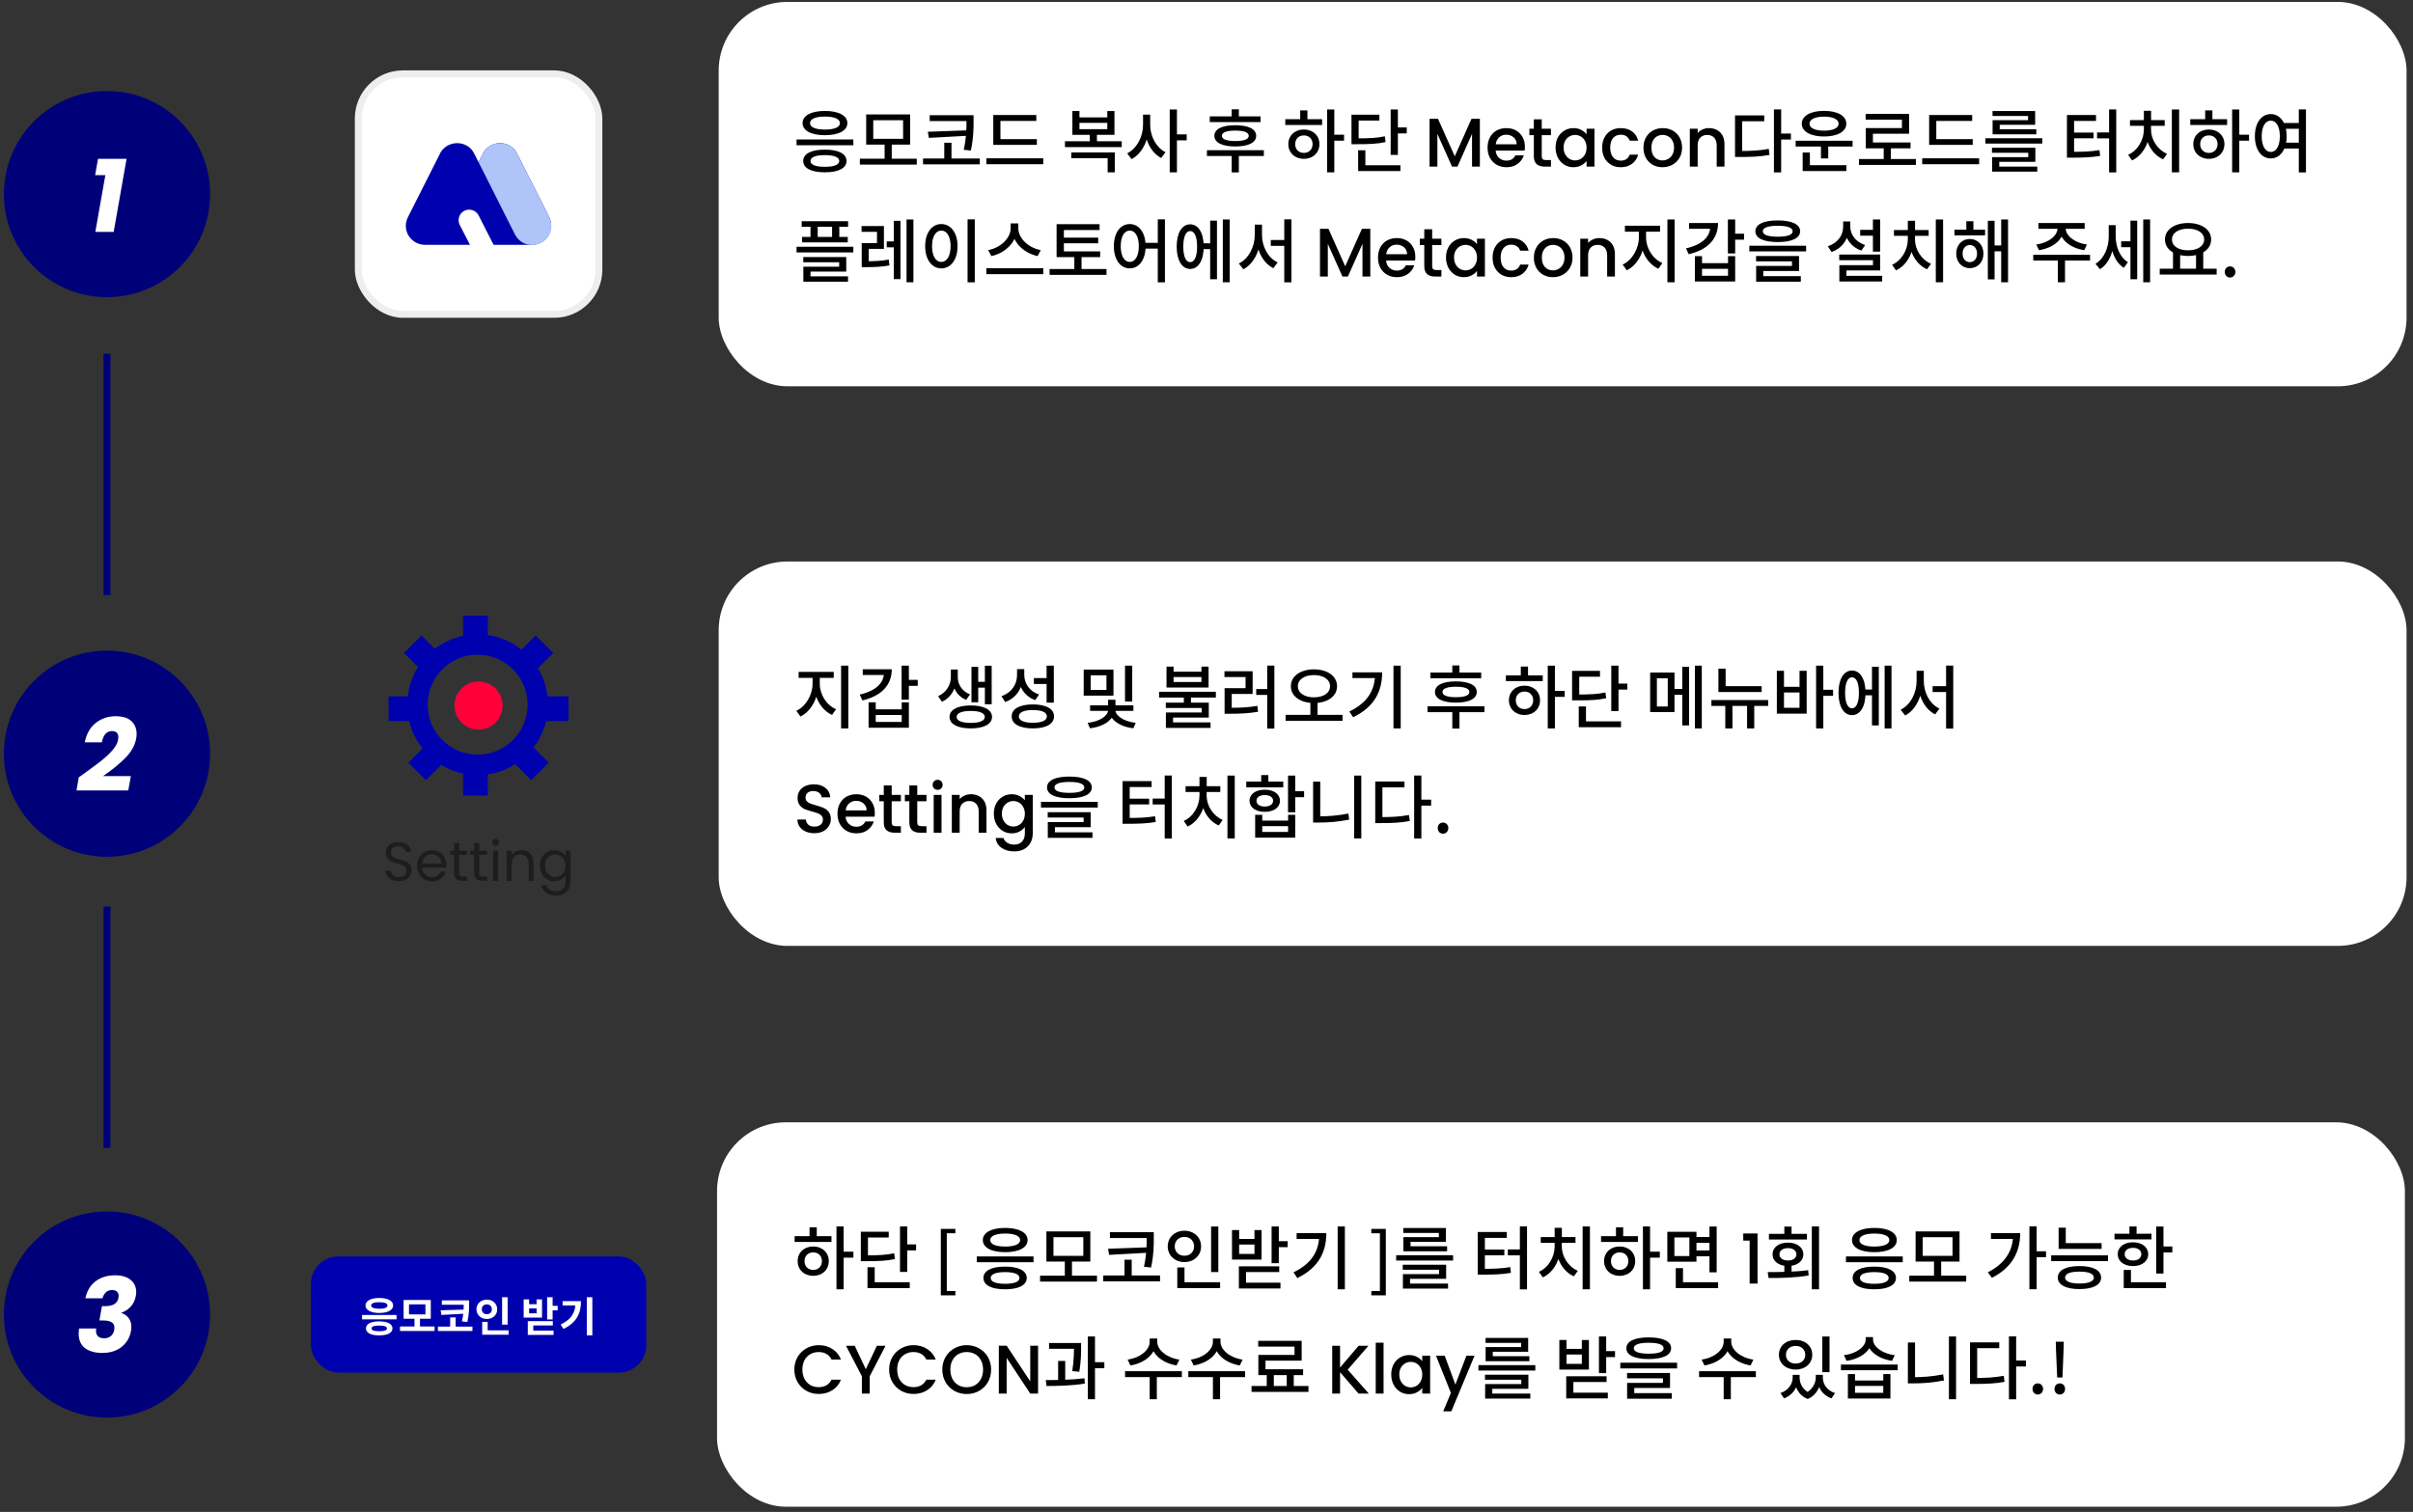 <svg width="351" height="220" viewBox="0 0 351 220" fill="none" xmlns="http://www.w3.org/2000/svg">
<rect x="0" y="0" width="351" height="220" fill="#333333" stroke="none"/>
<rect x="45.222" y="182.818" width="48.788" height="16.905" rx="4" fill="#0001AE"/>
<path d="M52.662 191.341V191.971H57.684V191.341H52.662ZM55.164 192.271C53.958 192.271 53.232 192.637 53.232 193.291C53.232 193.945 53.958 194.311 55.164 194.311C56.364 194.311 57.09 193.945 57.09 193.291C57.09 192.637 56.364 192.271 55.164 192.271ZM55.164 192.877C55.908 192.877 56.286 193.009 56.286 193.291C56.286 193.579 55.908 193.705 55.164 193.705C54.42 193.705 54.042 193.579 54.042 193.291C54.042 193.009 54.42 192.877 55.164 192.877ZM55.176 188.863C53.952 188.863 53.166 189.283 53.166 189.955C53.166 190.633 53.952 191.047 55.176 191.047C56.394 191.047 57.186 190.633 57.186 189.955C57.186 189.283 56.394 188.863 55.176 188.863ZM55.176 189.481C55.932 189.481 56.364 189.637 56.364 189.955C56.364 190.279 55.932 190.429 55.176 190.429C54.414 190.429 53.988 190.279 53.988 189.955C53.988 189.637 54.414 189.481 55.176 189.481ZM58.188 193.015V193.663H63.215V193.015H58.188ZM60.294 191.785V193.165H61.092V191.785H60.294ZM58.709 189.157V191.887H62.663V189.157H58.709ZM61.883 189.793V191.257H59.495V189.793H61.883ZM64.271 189.211V189.847H67.769V189.211H64.271ZM63.701 193.027V193.669H68.723V193.027H63.701ZM67.451 189.211V189.697C67.451 190.339 67.451 191.149 67.199 192.277L67.985 192.361C68.243 191.155 68.237 190.369 68.237 189.697V189.211H67.451ZM67.595 190.549L64.097 190.657L64.205 191.335L67.595 191.149V190.549ZM65.483 191.695V193.261H66.281V191.695H65.483ZM73.037 188.755V192.745H73.841V188.755H73.037ZM70.139 193.573V194.209H73.979V193.573H70.139ZM70.139 192.343V193.831H70.937V192.343H70.139ZM70.817 189.103C69.965 189.103 69.305 189.691 69.305 190.513C69.305 191.329 69.965 191.923 70.817 191.923C71.669 191.923 72.323 191.329 72.323 190.513C72.323 189.691 71.669 189.103 70.817 189.103ZM70.817 189.793C71.225 189.793 71.543 190.057 71.543 190.513C71.543 190.963 71.225 191.227 70.817 191.227C70.403 191.227 70.085 190.963 70.085 190.513C70.085 190.057 70.403 189.793 70.817 189.793ZM79.588 188.749V191.989H80.386V188.749H79.588ZM80.164 190.009V190.663H81.124V190.009H80.164ZM76.174 189.073V191.719H78.844V189.073H78.052V189.775H76.966V189.073H76.174ZM76.966 190.387H78.052V191.095H76.966V190.387ZM76.774 192.235V194.059H77.572V192.865H80.416V192.235H76.774ZM76.774 193.609V194.239H80.524V193.609H76.774ZM85.359 188.749V194.305H86.163V188.749H85.359ZM83.721 189.325V189.469C83.721 190.957 83.145 191.965 81.549 192.733L81.963 193.369C83.937 192.415 84.513 191.023 84.513 189.325H83.721ZM81.843 189.325V189.955H84.099V189.325H81.843Z" fill="white"/>
<circle cx="15.562" cy="28.242" r="15" fill="#000079"/>
<circle cx="15.562" cy="109.667" r="15" fill="#000079"/>
<circle cx="15.562" cy="191.271" r="15" fill="#000079"/>
<path d="M13.837 25.492L14.257 23.107H18.412L16.537 33.742H13.867L15.322 25.492H13.837Z" fill="white"/>
<path d="M12.042 112.692C13.132 111.912 14.002 111.267 14.652 110.757C15.302 110.247 15.862 109.727 16.332 109.197C16.812 108.657 17.092 108.142 17.172 107.652C17.202 107.512 17.217 107.382 17.217 107.262C17.217 106.972 17.137 106.752 16.977 106.602C16.827 106.452 16.597 106.377 16.287 106.377C15.517 106.377 15.027 106.922 14.817 108.012H12.327C12.587 106.752 13.127 105.807 13.947 105.177C14.777 104.537 15.727 104.217 16.797 104.217C17.837 104.217 18.607 104.452 19.107 104.922C19.617 105.392 19.872 106.012 19.872 106.782C19.872 107.022 19.852 107.242 19.812 107.442C19.632 108.462 19.102 109.412 18.222 110.292C17.352 111.172 16.272 112.052 14.982 112.932H19.032L18.657 115.017H11.127L11.457 113.112L12.042 112.692Z" fill="white"/>
<path d="M12.415 188.911C12.646 187.841 13.14 187.016 13.9 186.436C14.661 185.856 15.605 185.566 16.735 185.566C17.726 185.566 18.485 185.791 19.015 186.241C19.546 186.691 19.811 187.276 19.811 187.996C19.811 188.176 19.796 188.356 19.765 188.536C19.645 189.196 19.386 189.736 18.985 190.156C18.585 190.566 18.151 190.846 17.68 190.996V191.056C18.131 191.216 18.48 191.466 18.73 191.806C18.98 192.136 19.105 192.556 19.105 193.066C19.105 193.286 19.085 193.496 19.046 193.696C18.875 194.636 18.421 195.401 17.68 195.991C16.941 196.571 16.011 196.861 14.89 196.861C13.82 196.861 12.976 196.626 12.355 196.156C11.745 195.686 11.441 194.971 11.441 194.011C11.441 193.881 11.46 193.646 11.501 193.306H13.991C13.97 193.466 13.96 193.576 13.96 193.636C13.96 193.986 14.06 194.256 14.261 194.446C14.46 194.636 14.761 194.731 15.161 194.731C15.611 194.731 15.97 194.586 16.241 194.296C16.511 194.006 16.645 193.636 16.645 193.186C16.645 192.816 16.506 192.551 16.226 192.391C15.956 192.221 15.525 192.136 14.935 192.136H14.456L14.831 190.051H15.31C16.441 190.051 17.081 189.651 17.23 188.851C17.25 188.731 17.261 188.641 17.261 188.581C17.261 188.301 17.175 188.086 17.006 187.936C16.846 187.786 16.61 187.711 16.3 187.711C15.921 187.711 15.616 187.826 15.386 188.056C15.155 188.286 14.995 188.571 14.905 188.911H12.415Z" fill="white"/>
<rect x="104.543" y="0.278" width="245.519" height="55.929" rx="10" fill="white"/>
<rect x="104.543" y="81.703" width="245.519" height="55.929" rx="10" fill="white"/>
<rect x="104.303" y="163.306" width="245.519" height="55.929" rx="10" fill="white"/>
<path d="M115.867 20.292V21.132H124.127V20.292H115.867ZM119.987 21.772C118.017 21.772 116.837 22.362 116.837 23.422C116.837 24.482 118.017 25.072 119.987 25.072C121.947 25.072 123.137 24.482 123.137 23.422C123.137 22.362 121.947 21.772 119.987 21.772ZM119.987 22.572C121.327 22.572 122.077 22.872 122.077 23.422C122.077 23.982 121.327 24.272 119.987 24.272C118.647 24.272 117.897 23.982 117.897 23.422C117.897 22.872 118.647 22.572 119.987 22.572ZM119.997 16.142C118.007 16.142 116.747 16.812 116.747 17.912C116.747 19.012 118.007 19.672 119.997 19.672C121.987 19.672 123.257 19.012 123.257 17.912C123.257 16.812 121.987 16.142 119.997 16.142ZM119.997 16.962C121.357 16.962 122.177 17.302 122.177 17.912C122.177 18.522 121.357 18.852 119.997 18.852C118.637 18.852 117.827 18.522 117.827 17.912C117.827 17.302 118.637 16.962 119.997 16.962ZM125.077 23.092V23.952H133.357V23.092H125.077ZM128.677 20.882V23.312H129.717V20.882H128.677ZM125.997 16.652V21.042H132.387V16.652H125.997ZM131.367 17.492V20.202H127.027V17.492H131.367ZM135.236 16.762V17.612H141.016V16.762H135.236ZM134.266 23.062V23.912H142.526V23.062H134.266ZM140.586 16.762V17.602C140.586 18.672 140.586 19.982 140.186 21.792L141.226 21.902C141.626 19.982 141.616 18.712 141.616 17.602V16.762H140.586ZM140.796 18.962L134.966 19.172L135.116 20.062L140.796 19.752V18.962ZM137.356 20.772V23.372H138.406V20.772H137.356ZM144.485 20.242V21.082H150.825V20.242H144.485ZM143.475 23.032V23.892H151.755V23.032H143.475ZM144.485 16.732V20.602H145.525V17.592H150.745V16.732H144.485ZM154.91 20.552V21.402H163.17V20.552H154.91ZM158.52 19.282V20.772H159.56V19.282H158.52ZM155.83 22.182V23.012H161.12V25.072H162.16V22.182H155.83ZM155.99 16.152V19.622H162.11V16.152H161.07V17.082H157.02V16.152H155.99ZM157.02 17.882H161.07V18.792H157.02V17.882ZM166.27 16.682V18.182C166.27 19.872 165.38 21.622 163.96 22.312L164.6 23.152C166.17 22.352 167.12 20.312 167.12 18.182V16.682H166.27ZM166.47 16.682V18.182C166.47 20.242 167.38 22.192 168.9 22.982L169.54 22.152C168.17 21.472 167.31 19.812 167.31 18.182V16.682H166.47ZM170.15 15.932V25.072H171.2V15.932H170.15ZM170.96 19.552V20.422H172.62V19.552H170.96ZM175.975 16.932V17.762H183.365V16.932H175.975ZM175.565 21.852V22.702H183.845V21.852H175.565ZM179.165 22.572V25.082H180.205V22.572H179.165ZM179.685 18.222C177.775 18.222 176.645 18.772 176.645 19.762C176.645 20.752 177.775 21.312 179.685 21.312C181.595 21.312 182.725 20.752 182.725 19.762C182.725 18.772 181.595 18.222 179.685 18.222ZM179.685 19.002C180.965 19.002 181.645 19.262 181.645 19.762C181.645 20.262 180.965 20.522 179.685 20.522C178.415 20.522 177.735 20.262 177.735 19.762C177.735 19.262 178.415 19.002 179.685 19.002ZM179.165 15.902V17.492H180.205V15.902H179.165ZM193.05 15.932V25.072H194.09V15.932H193.05ZM193.85 19.602V20.472H195.51V19.602H193.85ZM186.96 17.342V18.182H192.32V17.342H186.96ZM189.67 18.842C188.36 18.842 187.4 19.722 187.4 20.972C187.4 22.232 188.36 23.112 189.67 23.112C190.97 23.112 191.93 22.232 191.93 20.972C191.93 19.722 190.97 18.842 189.67 18.842ZM189.67 19.702C190.4 19.702 190.93 20.202 190.93 20.972C190.93 21.742 190.4 22.252 189.67 22.252C188.93 22.252 188.4 21.742 188.4 20.972C188.4 20.202 188.93 19.702 189.67 19.702ZM189.13 16.062V17.692H190.18V16.062H189.13ZM202.29 15.932V22.542H203.34V15.932H202.29ZM203.03 18.542V19.412H204.63V18.542H203.03ZM196.59 20.132V20.982H197.32C199.29 20.982 200.35 20.932 201.55 20.672L201.44 19.832C200.27 20.082 199.25 20.132 197.32 20.132H196.59ZM196.59 16.692V20.582H197.63V17.542H200.65V16.692H196.59ZM197.56 24.042V24.892H203.71V24.042H197.56ZM197.56 21.862V24.452H198.61V21.862H197.56ZM215.265 17.292V24.242H214.125V19.482L212.005 24.242H211.215L209.085 19.482V24.242H207.945V17.292H209.175L211.615 22.742L214.045 17.292H215.265ZM221.813 21.352C221.813 21.559 221.8 21.746 221.773 21.912H217.563C217.597 22.352 217.76 22.706 218.053 22.972C218.347 23.239 218.707 23.372 219.133 23.372C219.747 23.372 220.18 23.116 220.433 22.602H221.663C221.497 23.109 221.193 23.526 220.753 23.852C220.32 24.172 219.78 24.332 219.133 24.332C218.607 24.332 218.133 24.216 217.713 23.982C217.3 23.742 216.973 23.409 216.733 22.982C216.5 22.549 216.383 22.049 216.383 21.482C216.383 20.916 216.497 20.419 216.723 19.992C216.957 19.559 217.28 19.226 217.693 18.992C218.113 18.759 218.593 18.642 219.133 18.642C219.653 18.642 220.117 18.756 220.523 18.982C220.93 19.209 221.247 19.529 221.473 19.942C221.7 20.349 221.813 20.819 221.813 21.352ZM220.623 20.992C220.617 20.572 220.467 20.236 220.173 19.982C219.88 19.729 219.517 19.602 219.083 19.602C218.69 19.602 218.353 19.729 218.073 19.982C217.793 20.229 217.627 20.566 217.573 20.992H220.623ZM224.265 19.662V22.712C224.265 22.919 224.312 23.069 224.405 23.162C224.505 23.249 224.672 23.292 224.905 23.292H225.605V24.242H224.705C224.192 24.242 223.798 24.122 223.525 23.882C223.252 23.642 223.115 23.252 223.115 22.712V19.662H222.465V18.732H223.115V17.362H224.265V18.732H225.605V19.662H224.265ZM226.276 21.462C226.276 20.909 226.389 20.419 226.616 19.992C226.849 19.566 227.162 19.236 227.556 19.002C227.956 18.762 228.396 18.642 228.876 18.642C229.309 18.642 229.686 18.729 230.006 18.902C230.332 19.069 230.592 19.279 230.786 19.532V18.732H231.936V24.242H230.786V23.422C230.592 23.682 230.329 23.899 229.996 24.072C229.662 24.246 229.282 24.332 228.856 24.332C228.382 24.332 227.949 24.212 227.556 23.972C227.162 23.726 226.849 23.386 226.616 22.952C226.389 22.512 226.276 22.016 226.276 21.462ZM230.786 21.482C230.786 21.102 230.706 20.772 230.546 20.492C230.392 20.212 230.189 19.999 229.936 19.852C229.682 19.706 229.409 19.632 229.116 19.632C228.822 19.632 228.549 19.706 228.296 19.852C228.042 19.992 227.836 20.202 227.676 20.482C227.522 20.756 227.446 21.082 227.446 21.462C227.446 21.842 227.522 22.176 227.676 22.462C227.836 22.749 228.042 22.969 228.296 23.122C228.556 23.269 228.829 23.342 229.116 23.342C229.409 23.342 229.682 23.269 229.936 23.122C230.189 22.976 230.392 22.762 230.546 22.482C230.706 22.196 230.786 21.862 230.786 21.482ZM233.053 21.482C233.053 20.916 233.166 20.419 233.393 19.992C233.626 19.559 233.946 19.226 234.353 18.992C234.76 18.759 235.226 18.642 235.753 18.642C236.42 18.642 236.97 18.802 237.403 19.122C237.843 19.436 238.14 19.886 238.293 20.472H237.063C236.963 20.199 236.803 19.986 236.583 19.832C236.363 19.679 236.086 19.602 235.753 19.602C235.286 19.602 234.913 19.769 234.633 20.102C234.36 20.429 234.223 20.889 234.223 21.482C234.223 22.076 234.36 22.539 234.633 22.872C234.913 23.206 235.286 23.372 235.753 23.372C236.413 23.372 236.85 23.082 237.063 22.502H238.293C238.133 23.062 237.833 23.509 237.393 23.842C236.953 24.169 236.406 24.332 235.753 24.332C235.226 24.332 234.76 24.216 234.353 23.982C233.946 23.742 233.626 23.409 233.393 22.982C233.166 22.549 233.053 22.049 233.053 21.482ZM241.819 24.332C241.299 24.332 240.829 24.216 240.409 23.982C239.989 23.742 239.659 23.409 239.419 22.982C239.179 22.549 239.059 22.049 239.059 21.482C239.059 20.922 239.183 20.426 239.429 19.992C239.676 19.559 240.013 19.226 240.439 18.992C240.866 18.759 241.343 18.642 241.869 18.642C242.396 18.642 242.873 18.759 243.299 18.992C243.726 19.226 244.063 19.559 244.309 19.992C244.556 20.426 244.679 20.922 244.679 21.482C244.679 22.042 244.553 22.539 244.299 22.972C244.046 23.406 243.699 23.742 243.259 23.982C242.826 24.216 242.346 24.332 241.819 24.332ZM241.819 23.342C242.113 23.342 242.386 23.272 242.639 23.132C242.899 22.992 243.109 22.782 243.269 22.502C243.429 22.222 243.509 21.882 243.509 21.482C243.509 21.082 243.433 20.746 243.279 20.472C243.126 20.192 242.923 19.982 242.669 19.842C242.416 19.702 242.143 19.632 241.849 19.632C241.556 19.632 241.283 19.702 241.029 19.842C240.783 19.982 240.586 20.192 240.439 20.472C240.293 20.746 240.219 21.082 240.219 21.482C240.219 22.076 240.369 22.536 240.669 22.862C240.976 23.182 241.359 23.342 241.819 23.342ZM248.586 18.642C249.019 18.642 249.406 18.732 249.746 18.912C250.093 19.092 250.363 19.359 250.556 19.712C250.749 20.066 250.846 20.492 250.846 20.992V24.242H249.716V21.162C249.716 20.669 249.593 20.292 249.346 20.032C249.099 19.766 248.763 19.632 248.336 19.632C247.909 19.632 247.569 19.766 247.316 20.032C247.069 20.292 246.946 20.669 246.946 21.162V24.242H245.806V18.732H246.946V19.362C247.133 19.136 247.369 18.959 247.656 18.832C247.949 18.706 248.259 18.642 248.586 18.642ZM258.04 15.922V25.082H259.09V15.922H258.04ZM258.85 19.432V20.302H260.51V19.432H258.85ZM252.38 21.972V22.842H253.12C254.78 22.842 256 22.792 257.4 22.542L257.29 21.662C255.94 21.912 254.74 21.972 253.12 21.972H252.38ZM252.38 16.792V22.372H253.42V17.642H256.63V16.792H252.38ZM261.2 20.482V21.322H269.48V20.482H261.2ZM264.88 21.022V23.052H265.94V21.022H264.88ZM262.22 24.032V24.892H268.57V24.032H262.22ZM262.22 22.192V24.262H263.27V22.192H262.22ZM265.33 16.132C263.38 16.132 262.09 16.852 262.09 18.002C262.09 19.142 263.38 19.862 265.33 19.862C267.28 19.862 268.57 19.142 268.57 18.002C268.57 16.852 267.28 16.132 265.33 16.132ZM265.33 16.972C266.62 16.972 267.45 17.352 267.45 18.002C267.45 18.642 266.62 19.012 265.33 19.012C264.05 19.012 263.21 18.642 263.21 18.002C263.21 17.352 264.05 16.972 265.33 16.972ZM270.409 23.142V24.002H278.689V23.142H270.409ZM274.009 21.282V23.492H275.049V21.282H274.009ZM271.379 16.572V17.412H276.659V18.632H271.399V21.162H272.439V19.462H277.699V16.572H271.379ZM271.399 20.732V21.582H277.909V20.732H271.399ZM280.618 20.242V21.082H286.958V20.242H280.618ZM279.608 23.032V23.892H287.888V23.032H279.608ZM280.618 16.732V20.602H281.658V17.592H286.878V16.732H280.618ZM288.797 20.112V20.892H297.077V20.112H288.797ZM289.757 21.502V22.232H295.037V22.862H289.777V24.492H290.817V23.552H296.067V21.502H289.757ZM289.777 24.242V24.972H296.347V24.242H289.777ZM289.837 16.152V16.872H295.007V17.482H289.847V19.042H290.887V18.162H296.037V16.152H289.837ZM289.847 18.812V19.542H296.207V18.812H289.847ZM306.792 15.922V25.082H307.832V15.922H306.792ZM305.042 19.272V20.132H306.932V19.272H305.042ZM300.662 22.092V22.942H301.372C303.032 22.942 304.172 22.902 305.492 22.682L305.392 21.842C304.102 22.062 303.002 22.092 301.372 22.092H300.662ZM300.662 16.732V22.372H301.702V17.592H304.892V16.732H300.662ZM301.452 19.292V20.122H304.532V19.292H301.452ZM315.922 15.932V25.072H316.982V15.932H315.922ZM311.852 18.192V18.842C311.852 20.342 310.972 21.892 309.562 22.532L310.132 23.342C311.692 22.622 312.692 20.782 312.692 18.842V18.192H311.852ZM312.072 18.192V18.842C312.072 20.722 313.082 22.502 314.652 23.182L315.222 22.382C313.792 21.762 312.892 20.272 312.892 18.842V18.192H312.072ZM309.832 17.472V18.312H314.882V17.472H309.832ZM311.852 16.122V17.922H312.902V16.122H311.852ZM324.691 15.932V25.072H325.731V15.932H324.691ZM325.491 19.602V20.472H327.151V19.602H325.491ZM318.601 17.342V18.182H323.961V17.342H318.601ZM321.311 18.842C320.001 18.842 319.041 19.722 319.041 20.972C319.041 22.232 320.001 23.112 321.311 23.112C322.611 23.112 323.571 22.232 323.571 20.972C323.571 19.722 322.611 18.842 321.311 18.842ZM321.311 19.702C322.041 19.702 322.571 20.202 322.571 20.972C322.571 21.742 322.041 22.252 321.311 22.252C320.571 22.252 320.041 21.742 320.041 20.972C320.041 20.202 320.571 19.702 321.311 19.702ZM320.771 16.062V17.692H321.821V16.062H320.771ZM331.95 17.892V18.742H334.59V17.892H331.95ZM331.95 20.762V21.612H334.59V20.762H331.95ZM330.31 16.602C328.96 16.602 328 17.852 328 19.822C328 21.792 328.96 23.052 330.31 23.052C331.66 23.052 332.62 21.792 332.62 19.822C332.62 17.852 331.66 16.602 330.31 16.602ZM330.31 17.552C331.1 17.552 331.63 18.402 331.63 19.822C331.63 21.252 331.1 22.112 330.31 22.112C329.53 22.112 328.99 21.252 328.99 19.822C328.99 18.402 329.53 17.552 330.31 17.552ZM334.39 15.922V25.082H335.43V15.922H334.39ZM116.617 32.192V32.992H123.367V32.192H116.617ZM116.667 34.472V35.272H123.317V34.472H116.667ZM117.897 32.502V34.992H118.947V32.502H117.897ZM121.037 32.502V34.992H122.087V32.502H121.037ZM115.867 35.902V36.732H124.127V35.902H115.867ZM116.847 37.402V38.162H122.067V38.802H116.857V40.512H117.897V39.522H123.097V37.402H116.847ZM116.857 40.212V40.992H123.357V40.212H116.857ZM125.347 38.012V38.872H125.977C127.117 38.872 128.147 38.842 129.377 38.622L129.287 37.772C128.087 37.982 127.087 38.012 125.977 38.012H125.347ZM125.327 32.892V33.732H127.567V35.372H125.347V38.352H126.367V36.212H128.577V32.892H125.327ZM131.867 31.932V41.072H132.867V31.932H131.867ZM128.987 35.132V35.992H130.437V35.132H128.987ZM130.017 32.132V40.612H130.987V32.132H130.017ZM140.746 31.922V41.082H141.796V31.922H140.746ZM136.926 32.602C135.566 32.602 134.576 33.852 134.576 35.822C134.576 37.792 135.566 39.052 136.926 39.052C138.296 39.052 139.286 37.792 139.286 35.822C139.286 33.852 138.296 32.602 136.926 32.602ZM136.926 33.552C137.726 33.552 138.276 34.402 138.276 35.822C138.276 37.252 137.726 38.112 136.926 38.112C136.126 38.112 135.576 37.252 135.576 35.822C135.576 34.402 136.126 33.552 136.926 33.552ZM147.015 32.512V33.202C147.015 34.642 145.555 36.062 143.745 36.392L144.205 37.262C146.265 36.822 147.925 35.182 147.925 33.202V32.512H147.015ZM147.215 32.512V33.202C147.215 35.202 148.875 36.822 150.935 37.262L151.395 36.392C149.585 36.062 148.125 34.662 148.125 33.202V32.512H147.215ZM143.475 39.032V39.892H151.755V39.032H143.475ZM153.694 36.582V37.412H160.034V36.582H153.694ZM152.674 39.142V39.992H160.954V39.142H152.674ZM156.274 37.002V39.522H157.324V37.002H156.274ZM153.694 32.622V36.892H154.754V33.472H159.944V32.622H153.694ZM154.424 34.572V35.402H159.744V34.572H154.424ZM164.334 32.602C162.984 32.602 162.024 33.852 162.024 35.822C162.024 37.792 162.984 39.052 164.334 39.052C165.684 39.052 166.644 37.792 166.644 35.822C166.644 33.852 165.684 32.602 164.334 32.602ZM164.334 33.552C165.124 33.552 165.654 34.402 165.654 35.822C165.654 37.252 165.124 38.112 164.334 38.112C163.554 38.112 163.024 37.252 163.024 35.822C163.024 34.402 163.554 33.552 164.334 33.552ZM168.414 31.922V41.082H169.454V31.922H168.414ZM166.324 35.332V36.172H168.864V35.332H166.324ZM174.753 35.402V36.252H176.373V35.402H174.753ZM177.873 31.932V41.072H178.873V31.932H177.873ZM176.033 32.102V40.632H177.023V32.102H176.033ZM173.123 32.642C171.933 32.642 171.163 33.882 171.163 35.882C171.163 37.892 171.933 39.132 173.123 39.132C174.323 39.132 175.093 37.892 175.093 35.882C175.093 33.882 174.323 32.642 173.123 32.642ZM173.123 33.622C173.753 33.622 174.133 34.442 174.133 35.882C174.133 37.322 173.753 38.142 173.123 38.142C172.503 38.142 172.123 37.322 172.123 35.882C172.123 34.442 172.503 33.622 173.123 33.622ZM184.852 34.922V35.772H187.332V34.922H184.852ZM182.522 32.682V34.182C182.522 35.892 181.642 37.652 180.202 38.342L180.862 39.182C182.432 38.372 183.372 36.332 183.372 34.182V32.682H182.522ZM182.732 32.682V34.182C182.732 36.302 183.642 38.232 185.222 39.022L185.852 38.182C184.442 37.532 183.572 35.872 183.572 34.182V32.682H182.732ZM186.812 31.922V41.082H187.852V31.922H186.812ZM199.327 33.292V40.242H198.187V35.482L196.067 40.242H195.277L193.147 35.482V40.242H192.007V33.292H193.237L195.677 38.742L198.107 33.292H199.327ZM205.876 37.352C205.876 37.559 205.862 37.746 205.836 37.912H201.626C201.659 38.352 201.822 38.706 202.116 38.972C202.409 39.239 202.769 39.372 203.196 39.372C203.809 39.372 204.242 39.116 204.496 38.602H205.726C205.559 39.109 205.256 39.526 204.816 39.852C204.382 40.172 203.842 40.332 203.196 40.332C202.669 40.332 202.196 40.216 201.776 39.982C201.362 39.742 201.036 39.409 200.796 38.982C200.562 38.549 200.446 38.049 200.446 37.482C200.446 36.916 200.559 36.419 200.786 35.992C201.019 35.559 201.342 35.226 201.756 34.992C202.176 34.759 202.656 34.642 203.196 34.642C203.716 34.642 204.179 34.756 204.586 34.982C204.992 35.209 205.309 35.529 205.536 35.942C205.762 36.349 205.876 36.819 205.876 37.352ZM204.686 36.992C204.679 36.572 204.529 36.236 204.236 35.982C203.942 35.729 203.579 35.602 203.146 35.602C202.752 35.602 202.416 35.729 202.136 35.982C201.856 36.229 201.689 36.566 201.636 36.992H204.686ZM208.328 35.662V38.712C208.328 38.919 208.374 39.069 208.468 39.162C208.568 39.249 208.734 39.292 208.968 39.292H209.668V40.242H208.768C208.254 40.242 207.861 40.122 207.588 39.882C207.314 39.642 207.178 39.252 207.178 38.712V35.662H206.528V34.732H207.178V33.362H208.328V34.732H209.668V35.662H208.328ZM210.338 37.462C210.338 36.909 210.452 36.419 210.678 35.992C210.912 35.566 211.225 35.236 211.618 35.002C212.018 34.762 212.458 34.642 212.938 34.642C213.372 34.642 213.748 34.729 214.068 34.902C214.395 35.069 214.655 35.279 214.848 35.532V34.732H215.998V40.242H214.848V39.422C214.655 39.682 214.392 39.899 214.058 40.072C213.725 40.246 213.345 40.332 212.918 40.332C212.445 40.332 212.012 40.212 211.618 39.972C211.225 39.726 210.912 39.386 210.678 38.952C210.452 38.512 210.338 38.016 210.338 37.462ZM214.848 37.482C214.848 37.102 214.768 36.772 214.608 36.492C214.455 36.212 214.252 35.999 213.998 35.852C213.745 35.706 213.472 35.632 213.178 35.632C212.885 35.632 212.612 35.706 212.358 35.852C212.105 35.992 211.898 36.202 211.738 36.482C211.585 36.756 211.508 37.082 211.508 37.462C211.508 37.842 211.585 38.176 211.738 38.462C211.898 38.749 212.105 38.969 212.358 39.122C212.618 39.269 212.892 39.342 213.178 39.342C213.472 39.342 213.745 39.269 213.998 39.122C214.252 38.976 214.455 38.762 214.608 38.482C214.768 38.196 214.848 37.862 214.848 37.482ZM217.116 37.482C217.116 36.916 217.229 36.419 217.456 35.992C217.689 35.559 218.009 35.226 218.416 34.992C218.822 34.759 219.289 34.642 219.816 34.642C220.482 34.642 221.032 34.802 221.466 35.122C221.906 35.436 222.202 35.886 222.356 36.472H221.126C221.026 36.199 220.866 35.986 220.646 35.832C220.426 35.679 220.149 35.602 219.816 35.602C219.349 35.602 218.976 35.769 218.696 36.102C218.422 36.429 218.286 36.889 218.286 37.482C218.286 38.076 218.422 38.539 218.696 38.872C218.976 39.206 219.349 39.372 219.816 39.372C220.476 39.372 220.912 39.082 221.126 38.502H222.356C222.196 39.062 221.896 39.509 221.456 39.842C221.016 40.169 220.469 40.332 219.816 40.332C219.289 40.332 218.822 40.216 218.416 39.982C218.009 39.742 217.689 39.409 217.456 38.982C217.229 38.549 217.116 38.049 217.116 37.482ZM225.882 40.332C225.362 40.332 224.892 40.216 224.472 39.982C224.052 39.742 223.722 39.409 223.482 38.982C223.242 38.549 223.122 38.049 223.122 37.482C223.122 36.922 223.245 36.426 223.492 35.992C223.738 35.559 224.075 35.226 224.502 34.992C224.928 34.759 225.405 34.642 225.932 34.642C226.458 34.642 226.935 34.759 227.362 34.992C227.788 35.226 228.125 35.559 228.372 35.992C228.618 36.426 228.742 36.922 228.742 37.482C228.742 38.042 228.615 38.539 228.362 38.972C228.108 39.406 227.762 39.742 227.322 39.982C226.888 40.216 226.408 40.332 225.882 40.332ZM225.882 39.342C226.175 39.342 226.448 39.272 226.702 39.132C226.962 38.992 227.172 38.782 227.332 38.502C227.492 38.222 227.572 37.882 227.572 37.482C227.572 37.082 227.495 36.746 227.342 36.472C227.188 36.192 226.985 35.982 226.732 35.842C226.478 35.702 226.205 35.632 225.912 35.632C225.618 35.632 225.345 35.702 225.092 35.842C224.845 35.982 224.648 36.192 224.502 36.472C224.355 36.746 224.282 37.082 224.282 37.482C224.282 38.076 224.432 38.536 224.732 38.862C225.038 39.182 225.422 39.342 225.882 39.342ZM232.649 34.642C233.082 34.642 233.469 34.732 233.809 34.912C234.155 35.092 234.425 35.359 234.619 35.712C234.812 36.066 234.909 36.492 234.909 36.992V40.242H233.779V37.162C233.779 36.669 233.655 36.292 233.409 36.032C233.162 35.766 232.825 35.632 232.399 35.632C231.972 35.632 231.632 35.766 231.379 36.032C231.132 36.292 231.009 36.669 231.009 37.162V40.242H229.869V34.732H231.009V35.362C231.195 35.136 231.432 34.959 231.719 34.832C232.012 34.706 232.322 34.642 232.649 34.642ZM238.393 33.302V34.582C238.393 36.142 237.443 37.852 236.033 38.502L236.633 39.332C238.203 38.582 239.233 36.592 239.233 34.582V33.302H238.393ZM238.613 33.302V34.582C238.613 36.542 239.643 38.392 241.233 39.102L241.813 38.272C240.383 37.672 239.443 36.092 239.443 34.582V33.302H238.613ZM236.363 32.842V33.712H241.473V32.842H236.363ZM242.543 31.932V41.072H243.593V31.932H242.543ZM251.342 31.932V36.882H252.402V31.932H251.342ZM252.112 34.002V34.872H253.692V34.002H252.112ZM248.772 32.452V33.002C248.772 34.442 247.592 35.612 245.252 36.142L245.642 36.992C248.362 36.352 249.912 34.812 249.912 32.452H248.772ZM245.692 32.452V33.292H249.442V32.452H245.692ZM246.542 37.272V40.962H252.402V37.272H251.362V38.292H247.582V37.272H246.542ZM247.582 39.112H251.362V40.122H247.582V39.112ZM258.591 32.072C256.541 32.072 255.341 32.632 255.341 33.652C255.341 34.662 256.541 35.222 258.591 35.222C260.641 35.222 261.851 34.662 261.851 33.652C261.851 32.632 260.641 32.072 258.591 32.072ZM258.591 32.852C260.011 32.852 260.761 33.132 260.761 33.652C260.761 34.172 260.011 34.442 258.591 34.442C257.181 34.442 256.421 34.172 256.421 33.652C256.421 33.132 257.181 32.852 258.591 32.852ZM254.461 35.752V36.582H262.721V35.752H254.461ZM255.441 37.252V38.032H260.661V38.692H255.451V40.412H256.491V39.432H261.691V37.252H255.441ZM255.451 40.182V40.992H261.951V40.182H255.451ZM270.587 33.442V34.292H272.887V33.442H270.587ZM272.437 31.932V36.612H273.487V31.932H272.437ZM267.537 37.042V37.862H272.447V38.582H267.557V40.632H268.587V39.352H273.487V37.042H267.537ZM267.557 40.132V40.962H273.787V40.132H267.557ZM268.107 32.222V32.992C268.107 34.242 267.317 35.372 265.877 35.832L266.417 36.662C268.037 36.112 268.957 34.692 268.957 32.992V32.222H268.107ZM268.297 32.222V32.992C268.297 34.582 269.207 35.932 270.767 36.462L271.307 35.652C269.937 35.212 269.147 34.132 269.147 32.992V32.222H268.297ZM281.586 31.932V41.072H282.646V31.932H281.586ZM277.516 34.192V34.842C277.516 36.342 276.636 37.892 275.226 38.532L275.796 39.342C277.356 38.622 278.356 36.782 278.356 34.842V34.192H277.516ZM277.736 34.192V34.842C277.736 36.722 278.746 38.502 280.316 39.182L280.886 38.382C279.456 37.762 278.556 36.272 278.556 34.842V34.192H277.736ZM275.496 33.472V34.312H280.546V33.472H275.496ZM277.516 32.122V33.922H278.566V32.122H277.516ZM284.295 33.412V34.252H288.755V33.412H284.295ZM286.535 34.772C285.395 34.772 284.555 35.652 284.555 36.902C284.555 38.152 285.395 39.022 286.535 39.022C287.685 39.022 288.515 38.152 288.515 36.902C288.515 35.652 287.685 34.772 286.535 34.772ZM286.535 35.652C287.145 35.652 287.585 36.152 287.585 36.902C287.585 37.662 287.145 38.142 286.535 38.142C285.925 38.142 285.485 37.662 285.485 36.902C285.485 36.152 285.925 35.652 286.535 35.652ZM291.095 31.932V41.072H292.095V31.932H291.095ZM289.795 35.722V36.572H291.425V35.722H289.795ZM289.155 32.122V40.652H290.135V32.122H289.155ZM286.025 32.192V33.932H287.055V32.192H286.025ZM299.29 32.882V33.222C299.29 34.302 297.99 35.342 296.2 35.582L296.6 36.402C298.65 36.092 300.2 34.842 300.2 33.222V32.882H299.29ZM299.58 32.882V33.222C299.58 34.842 301.12 36.092 303.18 36.402L303.57 35.582C301.79 35.342 300.48 34.302 300.48 33.222V32.882H299.58ZM299.34 37.652V41.072H300.38V37.652H299.34ZM295.76 37.062V37.912H304.02V37.062H295.76ZM296.51 32.452V33.292H303.24V32.452H296.51ZM308.55 35.112V35.972H310.2V35.112H308.55ZM306.74 32.762V34.412C306.74 35.972 306.11 37.602 304.82 38.382L305.46 39.172C306.85 38.322 307.55 36.392 307.55 34.412V32.762H306.74ZM306.96 32.762V34.372C306.96 36.232 307.57 38.122 308.94 38.972L309.53 38.152C308.31 37.382 307.75 35.842 307.75 34.372V32.762H306.96ZM311.76 31.932V41.072H312.76V31.932H311.76ZM309.9 32.102V40.632H310.88V32.102H309.9ZM316.089 36.612V39.262H317.129V36.612H316.089ZM319.439 36.612V39.262H320.489V36.612H319.439ZM314.159 39.092V39.952H322.439V39.092H314.159ZM318.279 32.452C316.329 32.452 314.919 33.392 314.919 34.852C314.919 36.302 316.329 37.242 318.279 37.242C320.229 37.242 321.639 36.302 321.639 34.852C321.639 33.392 320.229 32.452 318.279 32.452ZM318.279 33.272C319.659 33.272 320.619 33.882 320.619 34.852C320.619 35.812 319.659 36.422 318.279 36.422C316.899 36.422 315.939 35.812 315.939 34.852C315.939 33.882 316.899 33.272 318.279 33.272ZM324.388 40.382C324.818 40.382 325.158 40.042 325.158 39.572C325.158 39.092 324.818 38.762 324.388 38.762C323.948 38.762 323.618 39.092 323.618 39.572C323.618 40.042 323.948 40.382 324.388 40.382Z" fill="black"/>
<path d="M118.197 98.228V99.507C118.197 101.067 117.247 102.777 115.837 103.427L116.437 104.257C118.007 103.507 119.037 101.517 119.037 99.507V98.228H118.197ZM118.417 98.228V99.507C118.417 101.467 119.447 103.317 121.037 104.027L121.617 103.197C120.187 102.597 119.247 101.017 119.247 99.507V98.228H118.417ZM116.167 97.767V98.638H121.277V97.767H116.167ZM122.347 96.858V105.997H123.397V96.858H122.347ZM131.147 96.858V101.807H132.207V96.858H131.147ZM131.917 98.927V99.797H133.497V98.927H131.917ZM128.577 97.377V97.927C128.577 99.368 127.397 100.537 125.057 101.067L125.447 101.917C128.167 101.277 129.717 99.737 129.717 97.377H128.577ZM125.497 97.377V98.218H129.247V97.377H125.497ZM126.347 102.197V105.887H132.207V102.197H131.167V103.217H127.387V102.197H126.347ZM127.387 104.037H131.167V105.047H127.387V104.037ZM138.312 97.418V98.567C138.312 99.597 137.692 100.757 136.462 101.297L137.012 102.107C138.422 101.497 139.132 100.017 139.132 98.567V97.418H138.312ZM138.492 97.418V98.567C138.492 99.978 139.182 101.297 140.542 101.837L141.102 101.037C139.922 100.577 139.322 99.567 139.322 98.567V97.418H138.492ZM143.262 96.868V102.477H144.252V96.868H143.262ZM141.962 99.207V100.057H143.562V99.207H141.962ZM141.312 97.037V102.187H142.292V97.037H141.312ZM141.212 102.647C139.302 102.647 138.122 103.267 138.122 104.317C138.122 105.367 139.302 105.987 141.212 105.987C143.102 105.987 144.302 105.367 144.302 104.317C144.302 103.267 143.102 102.647 141.212 102.647ZM141.212 103.447C142.492 103.447 143.252 103.757 143.252 104.317C143.252 104.877 142.492 105.187 141.212 105.187C139.922 105.187 139.152 104.877 139.152 104.317C139.152 103.757 139.922 103.447 141.212 103.447ZM147.941 97.358V98.237C147.941 99.578 147.141 100.807 145.671 101.297L146.221 102.147C147.891 101.557 148.811 100.037 148.811 98.237V97.358H147.941ZM148.141 97.358V98.198C148.141 99.907 149.011 101.307 150.581 101.877L151.141 101.057C149.751 100.597 148.991 99.457 148.991 98.198V97.358H148.141ZM152.241 96.858V102.237H153.291V96.858H152.241ZM150.241 102.497C148.331 102.497 147.161 103.137 147.161 104.237C147.161 105.347 148.331 105.987 150.241 105.987C152.151 105.987 153.321 105.347 153.321 104.237C153.321 103.137 152.151 102.497 150.241 102.497ZM150.241 103.317C151.541 103.317 152.281 103.647 152.281 104.237C152.281 104.837 151.541 105.167 150.241 105.167C148.951 105.167 148.201 104.837 148.201 104.237C148.201 103.647 148.951 103.317 150.241 103.317ZM150.391 98.668V99.528H152.421V98.668H150.391ZM157.637 97.427V101.217H161.967V97.427H157.637ZM160.947 98.257V100.397H158.657V98.257H160.947ZM163.647 96.858V102.077H164.697V96.858H163.647ZM161.177 103.197V103.347C161.177 104.147 159.977 104.997 158.207 105.177L158.547 105.967C160.617 105.737 162.077 104.657 162.077 103.347V103.197H161.177ZM161.347 103.197V103.347C161.347 104.617 162.787 105.737 164.857 105.967L165.207 105.177C163.447 104.987 162.257 104.117 162.257 103.347V103.197H161.347ZM158.567 102.637V103.437H164.867V102.637H158.567ZM161.187 101.817V103.007H162.257V101.817H161.187ZM172.202 101.257V102.597H173.242V101.257H172.202ZM169.682 96.998V100.037H175.802V96.998H174.762V97.737H170.712V96.998H169.682ZM170.712 98.517H174.762V99.237H170.712V98.517ZM168.602 100.657V101.497H176.862V100.657H168.602ZM169.582 102.237V103.017H174.802V103.667H169.592V105.397H170.632V104.407H175.832V102.237H169.582ZM169.592 105.117V105.917H176.092V105.117H169.592ZM184.331 96.847V106.007H185.371V96.847H184.331ZM182.731 100.267V101.117H184.561V100.267H182.731ZM178.131 102.987V103.857H178.851C180.441 103.857 181.631 103.797 183.001 103.567L182.901 102.707C181.571 102.947 180.411 102.987 178.851 102.987H178.131ZM178.111 97.668V98.517H181.181V100.137H178.131V103.247H179.171V100.977H182.211V97.668H178.111ZM190.61 102.007V104.197H191.65V102.007H190.61ZM191.13 97.397C189.2 97.397 187.77 98.368 187.77 99.847C187.77 101.337 189.2 102.297 191.13 102.297C193.07 102.297 194.49 101.337 194.49 99.847C194.49 98.368 193.07 97.397 191.13 97.397ZM191.13 98.228C192.5 98.228 193.47 98.858 193.47 99.847C193.47 100.847 192.5 101.467 191.13 101.467C189.77 101.467 188.79 100.847 188.79 99.847C188.79 98.858 189.77 98.228 191.13 98.228ZM187.01 104.017V104.877H195.29V104.017H187.01ZM202.7 96.858V105.997H203.75V96.858H202.7ZM200.02 97.828V98.007C200.02 100.447 198.91 102.257 196.28 103.527L196.83 104.367C199.97 102.837 201.05 100.537 201.05 97.828H200.02ZM196.73 97.828V98.668H200.49V97.828H196.73ZM208.065 97.858V98.688H215.455V97.858H208.065ZM207.655 102.777V103.627H215.935V102.777H207.655ZM211.255 103.497V106.007H212.295V103.497H211.255ZM211.775 99.147C209.865 99.147 208.735 99.698 208.735 100.687C208.735 101.677 209.865 102.237 211.775 102.237C213.685 102.237 214.815 101.677 214.815 100.687C214.815 99.698 213.685 99.147 211.775 99.147ZM211.775 99.927C213.055 99.927 213.735 100.187 213.735 100.687C213.735 101.187 213.055 101.447 211.775 101.447C210.505 101.447 209.825 101.187 209.825 100.687C209.825 100.187 210.505 99.927 211.775 99.927ZM211.255 96.828V98.418H212.295V96.828H211.255ZM225.14 96.858V105.997H226.18V96.858H225.14ZM225.94 100.527V101.397H227.6V100.527H225.94ZM219.05 98.267V99.108H224.41V98.267H219.05ZM221.76 99.767C220.45 99.767 219.49 100.647 219.49 101.897C219.49 103.157 220.45 104.037 221.76 104.037C223.06 104.037 224.02 103.157 224.02 101.897C224.02 100.647 223.06 99.767 221.76 99.767ZM221.76 100.627C222.49 100.627 223.02 101.127 223.02 101.897C223.02 102.667 222.49 103.177 221.76 103.177C221.02 103.177 220.49 102.667 220.49 101.897C220.49 101.127 221.02 100.627 221.76 100.627ZM221.22 96.987V98.618H222.27V96.987H221.22ZM234.379 96.858V103.467H235.429V96.858H234.379ZM235.119 99.468V100.337H236.719V99.468H235.119ZM228.679 101.057V101.907H229.409C231.379 101.907 232.439 101.857 233.639 101.597L233.529 100.757C232.359 101.007 231.339 101.057 229.409 101.057H228.679ZM228.679 97.618V101.507H229.719V98.468H232.739V97.618H228.679ZM229.649 104.967V105.817H235.799V104.967H229.649ZM229.649 102.787V105.377H230.699V102.787H229.649ZM240.035 97.858V103.617H243.575V97.858H240.035ZM242.595 98.688V102.797H241.015V98.688H242.595ZM246.545 96.858V105.997H247.545V96.858H246.545ZM243.045 100.247V101.097H245.125V100.247H243.045ZM244.705 97.028V105.557H245.695V97.028H244.705ZM249.964 99.847V100.697H256.254V99.847H249.964ZM249.964 97.297V100.237H251.014V97.297H249.964ZM248.944 101.867V102.717H257.204V101.867H248.944ZM250.964 102.177V105.997H252.004V102.177H250.964ZM254.134 102.177V105.997H255.174V102.177H254.134ZM264.173 96.858V105.997H265.223V96.858H264.173ZM264.983 100.367V101.247H266.643V100.367H264.983ZM258.463 97.608V103.837H262.803V97.608H261.763V99.938H259.503V97.608H258.463ZM259.503 100.757H261.763V102.987H259.503V100.757ZM271.022 100.327V101.177H272.642V100.327H271.022ZM274.142 96.858V105.997H275.142V96.858H274.142ZM272.302 97.028V105.557H273.292V97.028H272.302ZM269.392 97.567C268.202 97.567 267.432 98.808 267.432 100.807C267.432 102.817 268.202 104.057 269.392 104.057C270.592 104.057 271.362 102.817 271.362 100.807C271.362 98.808 270.592 97.567 269.392 97.567ZM269.392 98.547C270.022 98.547 270.402 99.368 270.402 100.807C270.402 102.247 270.022 103.067 269.392 103.067C268.772 103.067 268.392 102.247 268.392 100.807C268.392 99.368 268.772 98.547 269.392 98.547ZM281.122 99.847V100.697H283.602V99.847H281.122ZM278.792 97.608V99.108C278.792 100.817 277.912 102.577 276.472 103.267L277.132 104.107C278.702 103.297 279.642 101.257 279.642 99.108V97.608H278.792ZM279.002 97.608V99.108C279.002 101.227 279.912 103.157 281.492 103.947L282.122 103.107C280.712 102.457 279.842 100.797 279.842 99.108V97.608H279.002ZM283.082 96.847V106.007H284.122V96.847H283.082ZM118.457 121.237C117.991 121.237 117.571 121.157 117.197 120.997C116.824 120.831 116.531 120.597 116.317 120.297C116.104 119.997 115.997 119.647 115.997 119.247H117.217C117.244 119.547 117.361 119.794 117.567 119.987C117.781 120.181 118.077 120.277 118.457 120.277C118.851 120.277 119.157 120.184 119.377 119.997C119.597 119.804 119.707 119.557 119.707 119.257C119.707 119.024 119.637 118.834 119.497 118.687C119.364 118.541 119.194 118.427 118.987 118.347C118.787 118.267 118.507 118.181 118.147 118.087C117.694 117.967 117.324 117.847 117.037 117.727C116.757 117.601 116.517 117.407 116.317 117.147C116.117 116.887 116.017 116.541 116.017 116.107C116.017 115.707 116.117 115.357 116.317 115.057C116.517 114.757 116.797 114.527 117.157 114.367C117.517 114.207 117.934 114.127 118.407 114.127C119.081 114.127 119.631 114.297 120.057 114.637C120.491 114.971 120.731 115.431 120.777 116.017H119.517C119.497 115.764 119.377 115.547 119.157 115.367C118.937 115.187 118.647 115.097 118.287 115.097C117.961 115.097 117.694 115.181 117.487 115.347C117.281 115.514 117.177 115.754 117.177 116.067C117.177 116.281 117.241 116.457 117.367 116.597C117.501 116.731 117.667 116.837 117.867 116.917C118.067 116.997 118.341 117.084 118.687 117.177C119.147 117.304 119.521 117.431 119.807 117.557C120.101 117.684 120.347 117.881 120.547 118.147C120.754 118.407 120.857 118.757 120.857 119.197C120.857 119.551 120.761 119.884 120.567 120.197C120.381 120.511 120.104 120.764 119.737 120.957C119.377 121.144 118.951 121.237 118.457 121.237ZM127.253 118.277C127.253 118.484 127.239 118.671 127.213 118.837H123.003C123.036 119.277 123.199 119.631 123.493 119.897C123.786 120.164 124.146 120.297 124.573 120.297C125.186 120.297 125.619 120.041 125.873 119.527H127.103C126.936 120.034 126.633 120.451 126.193 120.777C125.759 121.097 125.219 121.257 124.573 121.257C124.046 121.257 123.573 121.141 123.153 120.907C122.739 120.667 122.413 120.334 122.173 119.907C121.939 119.474 121.823 118.974 121.823 118.407C121.823 117.841 121.936 117.344 122.163 116.917C122.396 116.484 122.719 116.151 123.133 115.917C123.553 115.684 124.033 115.567 124.573 115.567C125.093 115.567 125.556 115.681 125.963 115.907C126.369 116.134 126.686 116.454 126.913 116.867C127.139 117.274 127.253 117.744 127.253 118.277ZM126.063 117.917C126.056 117.497 125.906 117.161 125.613 116.907C125.319 116.654 124.956 116.527 124.523 116.527C124.129 116.527 123.793 116.654 123.513 116.907C123.233 117.154 123.066 117.491 123.013 117.917H126.063ZM129.705 116.587V119.637C129.705 119.844 129.751 119.994 129.845 120.087C129.945 120.174 130.111 120.217 130.345 120.217H131.045V121.167H130.145C129.631 121.167 129.238 121.047 128.965 120.807C128.691 120.567 128.555 120.177 128.555 119.637V116.587H127.905V115.657H128.555V114.287H129.705V115.657H131.045V116.587H129.705ZM133.425 116.587V119.637C133.425 119.844 133.472 119.994 133.565 120.087C133.665 120.174 133.832 120.217 134.065 120.217H134.765V121.167H133.865C133.352 121.167 132.959 121.047 132.685 120.807C132.412 120.567 132.275 120.177 132.275 119.637V116.587H131.625V115.657H132.275V114.287H133.425V115.657H134.765V116.587H133.425ZM136.396 114.927C136.189 114.927 136.016 114.857 135.876 114.717C135.736 114.577 135.666 114.404 135.666 114.197C135.666 113.991 135.736 113.817 135.876 113.677C136.016 113.537 136.189 113.467 136.396 113.467C136.596 113.467 136.766 113.537 136.906 113.677C137.046 113.817 137.116 113.991 137.116 114.197C137.116 114.404 137.046 114.577 136.906 114.717C136.766 114.857 136.596 114.927 136.396 114.927ZM136.956 115.657V121.167H135.816V115.657H136.956ZM141.233 115.567C141.666 115.567 142.053 115.657 142.393 115.837C142.739 116.017 143.009 116.284 143.203 116.637C143.396 116.991 143.493 117.417 143.493 117.917V121.167H142.363V118.087C142.363 117.594 142.239 117.217 141.993 116.957C141.746 116.691 141.409 116.557 140.983 116.557C140.556 116.557 140.216 116.691 139.963 116.957C139.716 117.217 139.593 117.594 139.593 118.087V121.167H138.453V115.657H139.593V116.287C139.779 116.061 140.016 115.884 140.303 115.757C140.596 115.631 140.906 115.567 141.233 115.567ZM147.167 115.567C147.593 115.567 147.97 115.654 148.297 115.827C148.63 115.994 148.89 116.204 149.077 116.457V115.657H150.227V121.257C150.227 121.764 150.12 122.214 149.907 122.607C149.693 123.007 149.383 123.321 148.977 123.547C148.577 123.774 148.097 123.887 147.537 123.887C146.79 123.887 146.17 123.711 145.677 123.357C145.183 123.011 144.903 122.537 144.837 121.937H145.967C146.053 122.224 146.237 122.454 146.517 122.627C146.803 122.807 147.143 122.897 147.537 122.897C147.997 122.897 148.367 122.757 148.647 122.477C148.933 122.197 149.077 121.791 149.077 121.257V120.337C148.883 120.597 148.62 120.817 148.287 120.997C147.96 121.171 147.587 121.257 147.167 121.257C146.687 121.257 146.247 121.137 145.847 120.897C145.453 120.651 145.14 120.311 144.907 119.877C144.68 119.437 144.567 118.941 144.567 118.387C144.567 117.834 144.68 117.344 144.907 116.917C145.14 116.491 145.453 116.161 145.847 115.927C146.247 115.687 146.687 115.567 147.167 115.567ZM149.077 118.407C149.077 118.027 148.997 117.697 148.837 117.417C148.683 117.137 148.48 116.924 148.227 116.777C147.973 116.631 147.7 116.557 147.407 116.557C147.113 116.557 146.84 116.631 146.587 116.777C146.333 116.917 146.127 117.127 145.967 117.407C145.813 117.681 145.737 118.007 145.737 118.387C145.737 118.767 145.813 119.101 145.967 119.387C146.127 119.674 146.333 119.894 146.587 120.047C146.847 120.194 147.12 120.267 147.407 120.267C147.7 120.267 147.973 120.194 148.227 120.047C148.48 119.901 148.683 119.687 148.837 119.407C148.997 119.121 149.077 118.787 149.077 118.407ZM155.554 112.997C153.504 112.997 152.304 113.557 152.304 114.577C152.304 115.587 153.504 116.147 155.554 116.147C157.604 116.147 158.814 115.587 158.814 114.577C158.814 113.557 157.604 112.997 155.554 112.997ZM155.554 113.777C156.974 113.777 157.724 114.057 157.724 114.577C157.724 115.097 156.974 115.367 155.554 115.367C154.144 115.367 153.384 115.097 153.384 114.577C153.384 114.057 154.144 113.777 155.554 113.777ZM151.424 116.677V117.507H159.684V116.677H151.424ZM152.404 118.177V118.957H157.624V119.617H152.414V121.337H153.454V120.357H158.654V118.177H152.404ZM152.414 121.107V121.917H158.914V121.107H152.414ZM169.419 112.847V122.007H170.459V112.847H169.419ZM167.669 116.197V117.057H169.559V116.197H167.669ZM163.289 119.017V119.867H163.999C165.659 119.867 166.799 119.827 168.119 119.607L168.019 118.767C166.729 118.987 165.629 119.017 163.999 119.017H163.289ZM163.289 113.657V119.297H164.329V114.517H167.519V113.657H163.289ZM164.079 116.217V117.047H167.159V116.217H164.079ZM178.549 112.857V121.997H179.609V112.857H178.549ZM174.479 115.117V115.767C174.479 117.267 173.599 118.817 172.189 119.457L172.759 120.267C174.319 119.547 175.319 117.707 175.319 115.767V115.117H174.479ZM174.699 115.117V115.767C174.699 117.647 175.709 119.427 177.279 120.107L177.849 119.307C176.419 118.687 175.519 117.197 175.519 115.767V115.117H174.699ZM172.459 114.397V115.237H177.509V114.397H172.459ZM174.479 113.047V114.847H175.529V113.047H174.479ZM187.358 112.857V118.187H188.408V112.857H187.358ZM187.978 115.127V115.997H189.698V115.127H187.978ZM182.578 118.567V121.887H188.408V118.567H187.368V119.407H183.608V118.567H182.578ZM183.608 120.207H187.368V121.057H183.608V120.207ZM181.288 113.727V114.567H186.668V113.727H181.288ZM183.978 114.907C182.658 114.907 181.758 115.547 181.758 116.517C181.758 117.487 182.658 118.127 183.978 118.127C185.288 118.127 186.188 117.487 186.188 116.517C186.188 115.547 185.288 114.907 183.978 114.907ZM183.978 115.687C184.698 115.687 185.188 116.007 185.188 116.517C185.188 117.037 184.698 117.357 183.978 117.357C183.258 117.357 182.768 117.037 182.768 116.517C182.768 116.007 183.258 115.687 183.978 115.687ZM183.458 112.777V114.187H184.498V112.777H183.458ZM196.977 112.857V121.997H198.017V112.857H196.977ZM191.007 113.737V119.407H192.047V113.737H191.007ZM191.007 118.787V119.687H191.787C193.207 119.687 194.677 119.587 196.257 119.257L196.137 118.377C194.607 118.687 193.147 118.787 191.787 118.787H191.007ZM205.706 112.847V122.007H206.756V112.847H205.706ZM206.516 116.357V117.227H208.176V116.357H206.516ZM200.046 118.897V119.767H200.786C202.446 119.767 203.666 119.717 205.066 119.467L204.956 118.587C203.606 118.837 202.406 118.897 200.786 118.897H200.046ZM200.046 113.717V119.297H201.086V114.567H204.296V113.717H200.046ZM209.906 121.307C210.336 121.307 210.676 120.967 210.676 120.497C210.676 120.017 210.336 119.687 209.906 119.687C209.466 119.687 209.136 120.017 209.136 120.497C209.136 120.967 209.466 121.307 209.906 121.307Z" fill="black"/>
<path d="M121.677 178.461V187.601H122.717V178.461H121.677ZM122.477 182.131V183.001H124.137V182.131H122.477ZM115.587 179.871V180.711H120.947V179.871H115.587ZM118.297 181.371C116.987 181.371 116.027 182.251 116.027 183.501C116.027 184.761 116.987 185.641 118.297 185.641C119.597 185.641 120.557 184.761 120.557 183.501C120.557 182.251 119.597 181.371 118.297 181.371ZM118.297 182.231C119.027 182.231 119.557 182.731 119.557 183.501C119.557 184.271 119.027 184.781 118.297 184.781C117.557 184.781 117.027 184.271 117.027 183.501C117.027 182.731 117.557 182.231 118.297 182.231ZM117.757 178.591V180.221H118.807V178.591H117.757ZM130.916 178.461V185.071H131.966V178.461H130.916ZM131.656 181.071V181.941H133.256V181.071H131.656ZM125.216 182.661V183.511H125.946C127.916 183.511 128.976 183.461 130.176 183.201L130.066 182.361C128.896 182.611 127.876 182.661 125.946 182.661H125.216ZM125.216 179.221V183.111H126.256V180.071H129.276V179.221H125.216ZM126.186 186.571V187.421H132.336V186.571H126.186ZM126.186 184.391V186.981H127.236V184.391H126.186ZM136.852 188.481H138.972V187.851H137.722V179.451H138.972V178.811H136.852V188.481ZM142.082 182.821V183.661H150.342V182.821H142.082ZM146.202 184.301C144.232 184.301 143.052 184.891 143.052 185.951C143.052 187.011 144.232 187.601 146.202 187.601C148.162 187.601 149.352 187.011 149.352 185.951C149.352 184.891 148.162 184.301 146.202 184.301ZM146.202 185.101C147.542 185.101 148.292 185.401 148.292 185.951C148.292 186.511 147.542 186.801 146.202 186.801C144.862 186.801 144.112 186.511 144.112 185.951C144.112 185.401 144.862 185.101 146.202 185.101ZM146.212 178.671C144.222 178.671 142.962 179.341 142.962 180.441C142.962 181.541 144.222 182.201 146.212 182.201C148.202 182.201 149.472 181.541 149.472 180.441C149.472 179.341 148.202 178.671 146.212 178.671ZM146.212 179.491C147.572 179.491 148.392 179.831 148.392 180.441C148.392 181.051 147.572 181.381 146.212 181.381C144.852 181.381 144.042 181.051 144.042 180.441C144.042 179.831 144.852 179.491 146.212 179.491ZM151.291 185.621V186.481H159.571V185.621H151.291ZM154.891 183.411V185.841H155.931V183.411H154.891ZM152.211 179.181V183.571H158.601V179.181H152.211ZM157.581 180.021V182.731H153.241V180.021H157.581ZM161.451 179.291V180.141H167.231V179.291H161.451ZM160.481 185.591V186.441H168.741V185.591H160.481ZM166.801 179.291V180.131C166.801 181.201 166.801 182.511 166.401 184.321L167.441 184.431C167.841 182.511 167.831 181.241 167.831 180.131V179.291H166.801ZM167.011 181.491L161.181 181.701L161.331 182.591L167.011 182.281V181.491ZM163.571 183.301V185.901H164.621V183.301H163.571ZM176.17 178.471V185.091H177.22V178.471H176.17ZM171.25 186.571V187.421H177.48V186.571H171.25ZM171.25 184.421V186.891H172.3V184.421H171.25ZM172.29 179.081C170.91 179.081 169.86 180.021 169.86 181.361C169.86 182.681 170.91 183.641 172.29 183.641C173.67 183.641 174.71 182.681 174.71 181.361C174.71 180.021 173.67 179.081 172.29 179.081ZM172.29 179.981C173.09 179.981 173.69 180.521 173.69 181.361C173.69 182.181 173.09 182.721 172.29 182.721C171.49 182.721 170.88 182.181 170.88 181.361C170.88 180.521 171.49 179.981 172.29 179.981ZM184.969 178.461V183.801H186.019V178.461H184.969ZM185.729 180.601V181.471H187.309V180.601H185.729ZM179.209 178.981V183.281H183.509V178.981H182.479V180.271H180.249V178.981H179.209ZM180.249 181.091H182.479V182.451H180.249V181.091ZM180.209 184.261V187.241H181.249V185.091H186.079V184.261H180.209ZM180.209 186.641V187.481H186.259V186.641H180.209ZM194.578 178.461V187.601H195.628V178.461H194.578ZM191.898 179.431V179.611C191.898 182.051 190.788 183.861 188.158 185.131L188.708 185.971C191.848 184.441 192.928 182.141 192.928 179.431H191.898ZM188.608 179.431V180.271H192.368V179.431H188.608ZM199.474 188.481H201.584V178.811H199.474V179.451H200.724V187.851H199.474V188.481ZM203.088 182.641V183.421H211.368V182.641H203.088ZM204.048 184.031V184.761H209.328V185.391H204.068V187.021H205.108V186.081H210.358V184.031H204.048ZM204.068 186.771V187.501H210.638V186.771H204.068ZM204.128 178.681V179.401H209.298V180.011H204.138V181.571H205.178V180.691H210.328V178.681H204.128ZM204.138 181.341V182.071H210.498V181.341H204.138ZM221.083 178.451V187.611H222.123V178.451H221.083ZM219.333 181.801V182.661H221.223V181.801H219.333ZM214.953 184.621V185.471H215.663C217.323 185.471 218.463 185.431 219.783 185.211L219.683 184.371C218.393 184.591 217.293 184.621 215.663 184.621H214.953ZM214.953 179.261V184.901H215.993V180.121H219.183V179.261H214.953ZM215.743 181.821V182.651H218.823V181.821H215.743ZM230.213 178.461V187.601H231.273V178.461H230.213ZM226.143 180.721V181.371C226.143 182.871 225.263 184.421 223.853 185.061L224.423 185.871C225.983 185.151 226.983 183.311 226.983 181.371V180.721H226.143ZM226.363 180.721V181.371C226.363 183.251 227.373 185.031 228.943 185.711L229.513 184.911C228.083 184.291 227.183 182.801 227.183 181.371V180.721H226.363ZM224.123 180.001V180.841H229.173V180.001H224.123ZM226.143 178.651V180.451H227.193V178.651H226.143ZM238.982 178.461V187.601H240.022V178.461H238.982ZM239.782 182.131V183.001H241.442V182.131H239.782ZM232.892 179.871V180.711H238.252V179.871H232.892ZM235.602 181.371C234.292 181.371 233.332 182.251 233.332 183.501C233.332 184.761 234.292 185.641 235.602 185.641C236.902 185.641 237.862 184.761 237.862 183.501C237.862 182.251 236.902 181.371 235.602 181.371ZM235.602 182.231C236.332 182.231 236.862 182.731 236.862 183.501C236.862 184.271 236.332 184.781 235.602 184.781C234.862 184.781 234.332 184.271 234.332 183.501C234.332 182.731 234.862 182.231 235.602 182.231ZM235.062 178.591V180.221H236.112V178.591H235.062ZM246.531 179.991V180.841H248.971V179.991H246.531ZM246.531 181.951V182.801H249.001V181.951H246.531ZM242.531 179.231V183.591H246.771V179.231H242.531ZM245.741 180.061V182.761H243.561V180.061H245.741ZM248.661 178.471V185.131H249.711V178.471H248.661ZM243.761 186.571V187.421H249.921V186.571H243.761ZM243.761 184.521V186.991H244.811V184.521H243.761ZM253.576 180.521V179.481H255.656V186.771H254.506V180.521H253.576ZM259.552 183.971V185.471H260.602V183.971H259.552ZM263.552 178.461V187.601H264.602V178.461H263.552ZM257.262 185.961C258.912 185.961 261.082 185.941 263.092 185.591L263.022 184.821C261.072 185.081 258.822 185.091 257.132 185.101L257.262 185.961ZM257.312 179.531V180.361H262.842V179.531H257.312ZM260.072 180.811C258.752 180.811 257.842 181.491 257.842 182.511C257.842 183.541 258.752 184.211 260.072 184.211C261.402 184.211 262.312 183.541 262.312 182.511C262.312 181.491 261.402 180.811 260.072 180.811ZM260.072 181.611C260.802 181.611 261.312 181.961 261.312 182.511C261.312 183.071 260.802 183.411 260.072 183.411C259.352 183.411 258.842 183.071 258.842 182.511C258.842 181.961 259.352 181.611 260.072 181.611ZM259.552 178.481V180.001H260.602V178.481H259.552ZM268.518 182.821V183.661H276.778V182.821H268.518ZM272.638 184.301C270.668 184.301 269.488 184.891 269.488 185.951C269.488 187.011 270.668 187.601 272.638 187.601C274.598 187.601 275.788 187.011 275.788 185.951C275.788 184.891 274.598 184.301 272.638 184.301ZM272.638 185.101C273.978 185.101 274.728 185.401 274.728 185.951C274.728 186.511 273.978 186.801 272.638 186.801C271.298 186.801 270.548 186.511 270.548 185.951C270.548 185.401 271.298 185.101 272.638 185.101ZM272.648 178.671C270.658 178.671 269.398 179.341 269.398 180.441C269.398 181.541 270.658 182.201 272.648 182.201C274.638 182.201 275.908 181.541 275.908 180.441C275.908 179.341 274.638 178.671 272.648 178.671ZM272.648 179.491C274.008 179.491 274.828 179.831 274.828 180.441C274.828 181.051 274.008 181.381 272.648 181.381C271.288 181.381 270.478 181.051 270.478 180.441C270.478 179.831 271.288 179.491 272.648 179.491ZM277.727 185.621V186.481H286.007V185.621H277.727ZM281.327 183.411V185.841H282.367V183.411H281.327ZM278.647 179.181V183.571H285.037V179.181H278.647ZM284.017 180.021V182.731H279.677V180.021H284.017ZM295.202 178.451V187.591H296.252V178.451H295.202ZM295.972 182.071V182.931H297.622V182.071H295.972ZM292.832 179.421V179.601C292.832 182.041 291.622 183.871 289.152 185.131L289.742 185.931C292.732 184.431 293.862 182.081 293.862 179.421H292.832ZM289.612 179.421V180.271H293.372V179.421H289.612ZM299.451 180.881V181.721H305.701V180.881H299.451ZM299.451 178.631V181.261H300.491V178.631H299.451ZM298.371 182.661V183.501H306.631V182.661H298.371ZM302.481 184.221C300.521 184.221 299.331 184.821 299.331 185.901C299.331 186.961 300.521 187.571 302.481 187.571C304.441 187.571 305.631 186.961 305.631 185.901C305.631 184.821 304.441 184.221 302.481 184.221ZM302.481 185.031C303.821 185.031 304.571 185.321 304.571 185.901C304.571 186.451 303.821 186.761 302.481 186.761C301.141 186.761 300.391 186.451 300.391 185.901C300.391 185.321 301.141 185.031 302.481 185.031ZM313.651 178.471V185.311H314.701V178.471H313.651ZM314.391 181.371V182.241H315.991V181.371H314.391ZM307.581 179.511V180.341H312.961V179.511H307.581ZM310.271 180.761C308.961 180.761 308.051 181.461 308.051 182.491C308.051 183.531 308.961 184.221 310.271 184.221C311.571 184.221 312.481 183.531 312.481 182.491C312.481 181.461 311.571 180.761 310.271 180.761ZM310.271 181.571C310.991 181.571 311.481 181.921 311.481 182.491C311.481 183.071 310.991 183.411 310.271 183.411C309.551 183.411 309.061 183.071 309.061 182.491C309.061 181.921 309.551 181.571 310.271 181.571ZM309.751 178.461V179.921H310.791V178.461H309.751ZM308.921 186.571V187.421H315.071V186.571H308.921ZM308.921 184.781V186.931H309.971V184.781H308.921ZM115.547 199.281C115.547 198.601 115.704 197.991 116.017 197.451C116.337 196.911 116.767 196.491 117.307 196.191C117.854 195.884 118.45 195.731 119.097 195.731C119.837 195.731 120.494 195.914 121.067 196.281C121.647 196.641 122.067 197.154 122.327 197.821H120.957C120.777 197.454 120.527 197.181 120.207 197.001C119.887 196.821 119.517 196.731 119.097 196.731C118.637 196.731 118.227 196.834 117.867 197.041C117.507 197.247 117.224 197.544 117.017 197.931C116.817 198.317 116.717 198.767 116.717 199.281C116.717 199.794 116.817 200.244 117.017 200.631C117.224 201.017 117.507 201.317 117.867 201.531C118.227 201.737 118.637 201.841 119.097 201.841C119.517 201.841 119.887 201.751 120.207 201.571C120.527 201.391 120.777 201.117 120.957 200.751H122.327C122.067 201.417 121.647 201.931 121.067 202.291C120.494 202.651 119.837 202.831 119.097 202.831C118.444 202.831 117.847 202.681 117.307 202.381C116.767 202.074 116.337 201.651 116.017 201.111C115.704 200.571 115.547 199.961 115.547 199.281ZM128.811 195.821L126.511 200.251V202.771H125.371V200.251L123.061 195.821H124.331L125.941 199.231L127.551 195.821H128.811ZM129.336 199.281C129.336 198.601 129.493 197.991 129.806 197.451C130.126 196.911 130.556 196.491 131.096 196.191C131.643 195.884 132.239 195.731 132.886 195.731C133.626 195.731 134.283 195.914 134.856 196.281C135.436 196.641 135.856 197.154 136.116 197.821H134.746C134.566 197.454 134.316 197.181 133.996 197.001C133.676 196.821 133.306 196.731 132.886 196.731C132.426 196.731 132.016 196.834 131.656 197.041C131.296 197.247 131.013 197.544 130.806 197.931C130.606 198.317 130.506 198.767 130.506 199.281C130.506 199.794 130.606 200.244 130.806 200.631C131.013 201.017 131.296 201.317 131.656 201.531C132.016 201.737 132.426 201.841 132.886 201.841C133.306 201.841 133.676 201.751 133.996 201.571C134.316 201.391 134.566 201.117 134.746 200.751H136.116C135.856 201.417 135.436 201.931 134.856 202.291C134.283 202.651 133.626 202.831 132.886 202.831C132.233 202.831 131.636 202.681 131.096 202.381C130.556 202.074 130.126 201.651 129.806 201.111C129.493 200.571 129.336 199.961 129.336 199.281ZM140.621 202.841C139.974 202.841 139.377 202.691 138.831 202.391C138.291 202.084 137.861 201.661 137.541 201.121C137.227 200.574 137.071 199.961 137.071 199.281C137.071 198.601 137.227 197.991 137.541 197.451C137.861 196.911 138.291 196.491 138.831 196.191C139.377 195.884 139.974 195.731 140.621 195.731C141.274 195.731 141.871 195.884 142.411 196.191C142.957 196.491 143.387 196.911 143.701 197.451C144.014 197.991 144.171 198.601 144.171 199.281C144.171 199.961 144.014 200.574 143.701 201.121C143.387 201.661 142.957 202.084 142.411 202.391C141.871 202.691 141.274 202.841 140.621 202.841ZM140.621 201.851C141.081 201.851 141.491 201.747 141.851 201.541C142.211 201.327 142.491 201.027 142.691 200.641C142.897 200.247 143.001 199.794 143.001 199.281C143.001 198.767 142.897 198.317 142.691 197.931C142.491 197.544 142.211 197.247 141.851 197.041C141.491 196.834 141.081 196.731 140.621 196.731C140.161 196.731 139.751 196.834 139.391 197.041C139.031 197.247 138.747 197.544 138.541 197.931C138.341 198.317 138.241 198.767 138.241 199.281C138.241 199.794 138.341 200.247 138.541 200.641C138.747 201.027 139.031 201.327 139.391 201.541C139.751 201.747 140.161 201.851 140.621 201.851ZM151.002 202.771H149.862L146.432 197.581V202.771H145.292V195.811H146.432L149.862 200.991V195.811H151.002V202.771ZM152.599 195.421V196.261H156.649V195.421H152.599ZM153.919 198.031V201.131H154.949V198.031H153.919ZM156.219 195.421V196.021C156.219 196.821 156.219 197.941 155.969 199.511L156.999 199.601C157.259 197.981 157.259 196.831 157.259 196.021V195.421H156.219ZM158.239 194.461V203.601H159.279V194.461H158.239ZM158.989 198.211V199.091H160.639V198.211H158.989ZM152.229 201.671C153.829 201.671 155.929 201.631 157.799 201.321L157.749 200.551C155.919 200.781 153.749 200.811 152.119 200.811L152.229 201.671ZM167.235 194.761V195.231C167.235 196.431 165.875 197.571 164.025 197.831L164.435 198.681C166.545 198.341 168.155 196.981 168.155 195.231V194.761H167.235ZM167.425 194.761V195.231C167.425 196.971 169.035 198.341 171.145 198.681L171.555 197.831C169.705 197.571 168.335 196.411 168.335 195.231V194.761H167.425ZM167.235 200.181V203.601H168.275V200.181H167.235ZM163.655 199.521V200.381H171.915V199.521H163.655ZM176.434 194.761V195.231C176.434 196.431 175.074 197.571 173.224 197.831L173.634 198.681C175.744 198.341 177.354 196.981 177.354 195.231V194.761H176.434ZM176.624 194.761V195.231C176.624 196.971 178.234 198.341 180.344 198.681L180.754 197.831C178.904 197.571 177.534 196.411 177.534 195.231V194.761H176.624ZM176.434 200.181V203.601H177.474V200.181H176.434ZM172.854 199.521V200.381H181.114V199.521H172.854ZM184.263 199.801V202.011H185.293V199.801H184.263ZM187.173 199.791V202.001H188.193V199.791H187.173ZM182.053 201.671V202.531H190.333V201.671H182.053ZM183.023 195.101V195.941H188.303V197.151H183.043V199.691H184.083V197.981H189.343V195.101H183.023ZM183.043 199.241V200.091H189.553V199.241H183.043ZM197.618 202.771L194.928 199.661V202.771H193.788V195.821H194.928V198.991L197.628 195.821H199.058L196.038 199.301L199.108 202.771H197.618ZM201.257 195.371V202.771H200.117V195.371H201.257ZM202.373 199.991C202.373 199.437 202.487 198.947 202.713 198.521C202.947 198.094 203.26 197.764 203.653 197.531C204.053 197.291 204.493 197.171 204.973 197.171C205.407 197.171 205.783 197.257 206.103 197.431C206.43 197.597 206.69 197.807 206.883 198.061V197.261H208.033V202.771H206.883V201.951C206.69 202.211 206.427 202.427 206.093 202.601C205.76 202.774 205.38 202.861 204.953 202.861C204.48 202.861 204.047 202.741 203.653 202.501C203.26 202.254 202.947 201.914 202.713 201.481C202.487 201.041 202.373 200.544 202.373 199.991ZM206.883 200.011C206.883 199.631 206.803 199.301 206.643 199.021C206.49 198.741 206.287 198.527 206.033 198.381C205.78 198.234 205.507 198.161 205.213 198.161C204.92 198.161 204.647 198.234 204.393 198.381C204.14 198.521 203.933 198.731 203.773 199.011C203.62 199.284 203.543 199.611 203.543 199.991C203.543 200.371 203.62 200.704 203.773 200.991C203.933 201.277 204.14 201.497 204.393 201.651C204.653 201.797 204.927 201.871 205.213 201.871C205.507 201.871 205.78 201.797 206.033 201.651C206.287 201.504 206.49 201.291 206.643 201.011C206.803 200.724 206.883 200.391 206.883 200.011ZM214.491 197.261L211.111 205.361H209.931L211.051 202.681L208.881 197.261H210.151L211.701 201.461L213.311 197.261H214.491ZM215.051 198.641V199.421H223.331V198.641H215.051ZM216.011 200.031V200.761H221.291V201.391H216.031V203.021H217.071V202.081H222.321V200.031H216.011ZM216.031 202.771V203.501H222.601V202.771H216.031ZM216.091 194.681V195.401H221.261V196.011H216.101V197.571H217.141V196.691H222.291V194.681H216.091ZM216.101 197.341V198.071H222.461V197.341H216.101ZM232.586 194.461V199.801H233.636V194.461H232.586ZM233.346 196.601V197.471H234.926V196.601H233.346ZM226.826 194.981V199.281H231.126V194.981H230.096V196.271H227.866V194.981H226.826ZM227.866 197.091H230.096V198.451H227.866V197.091ZM227.826 200.261V203.241H228.866V201.091H233.696V200.261H227.826ZM227.826 202.641V203.481H233.876V202.641H227.826ZM239.825 194.601C237.775 194.601 236.575 195.161 236.575 196.181C236.575 197.191 237.775 197.751 239.825 197.751C241.875 197.751 243.085 197.191 243.085 196.181C243.085 195.161 241.875 194.601 239.825 194.601ZM239.825 195.381C241.245 195.381 241.995 195.661 241.995 196.181C241.995 196.701 241.245 196.971 239.825 196.971C238.415 196.971 237.655 196.701 237.655 196.181C237.655 195.661 238.415 195.381 239.825 195.381ZM235.695 198.281V199.111H243.955V198.281H235.695ZM236.675 199.781V200.561H241.895V201.221H236.685V202.941H237.725V201.961H242.925V199.781H236.675ZM236.685 202.711V203.521H243.185V202.711H236.685ZM250.731 194.761V195.231C250.731 196.431 249.371 197.571 247.521 197.831L247.931 198.681C250.041 198.341 251.651 196.981 251.651 195.231V194.761H250.731ZM250.921 194.761V195.231C250.921 196.971 252.531 198.341 254.641 198.681L255.051 197.831C253.201 197.571 251.831 196.411 251.831 195.231V194.761H250.921ZM250.731 200.181V203.601H251.771V200.181H250.731ZM247.151 199.521V200.381H255.411V199.521H247.151ZM260.766 200.051V200.461C260.766 201.341 260.166 202.291 258.996 202.701L259.506 203.471C260.876 202.971 261.566 201.741 261.566 200.461V200.051H260.766ZM261.016 200.051V200.461C261.016 201.731 261.576 203.031 262.956 203.561L263.386 202.771C262.286 202.321 261.776 201.361 261.776 200.461V200.051H261.016ZM264.126 200.051V200.461C264.126 201.261 263.616 202.281 262.526 202.771L262.956 203.561C264.306 203.001 264.886 201.621 264.886 200.461V200.051H264.126ZM264.356 200.051V200.461C264.356 201.801 265.026 202.991 266.416 203.471L266.926 202.701C265.746 202.321 265.156 201.401 265.156 200.461V200.051H264.356ZM265.076 194.471V199.661H266.126V194.471H265.076ZM261.196 194.971C259.796 194.971 258.766 195.851 258.766 197.131C258.766 198.391 259.796 199.281 261.196 199.281C262.596 199.281 263.616 198.391 263.616 197.131C263.616 195.851 262.596 194.971 261.196 194.971ZM261.196 195.841C262.006 195.841 262.596 196.351 262.596 197.131C262.596 197.911 262.006 198.411 261.196 198.411C260.386 198.411 259.786 197.911 259.786 197.131C259.786 196.351 260.386 195.841 261.196 195.841ZM268.795 199.941V203.491H274.985V199.941H273.945V200.871H269.835V199.941H268.795ZM269.835 201.661H273.945V202.661H269.835V201.661ZM267.785 198.551V199.381H276.045V198.551H267.785ZM271.385 194.561V194.911C271.385 195.961 270.055 196.961 268.225 197.191L268.605 198.011C270.695 197.721 272.285 196.501 272.285 194.911V194.561H271.385ZM271.555 194.561V194.911C271.555 196.481 273.145 197.721 275.225 198.011L275.605 197.191C273.795 196.961 272.455 195.951 272.455 194.911V194.561H271.555ZM283.494 194.461V203.601H284.534V194.461H283.494ZM277.524 195.341V201.011H278.564V195.341H277.524ZM277.524 200.391V201.291H278.304C279.724 201.291 281.194 201.191 282.774 200.861L282.654 199.981C281.124 200.291 279.664 200.391 278.304 200.391H277.524ZM292.224 194.451V203.611H293.274V194.451H292.224ZM293.034 197.961V198.831H294.694V197.961H293.034ZM286.564 200.501V201.371H287.304C288.964 201.371 290.184 201.321 291.584 201.071L291.474 200.191C290.124 200.441 288.924 200.501 287.304 200.501H286.564ZM286.564 195.321V200.901H287.604V196.171H290.814V195.321H286.564ZM296.423 202.911C296.853 202.911 297.193 202.571 297.193 202.101C297.193 201.621 296.853 201.291 296.423 201.291C295.983 201.291 295.653 201.621 295.653 202.101C295.653 202.571 295.983 202.911 296.423 202.911ZM299.241 200.431H300.011L300.171 196.431L300.201 195.231H299.041L299.071 196.431L299.241 200.431ZM299.621 202.911C300.061 202.911 300.391 202.571 300.391 202.101C300.391 201.621 300.061 201.291 299.621 201.291C299.191 201.291 298.851 201.621 298.851 202.101C298.851 202.571 299.191 202.911 299.621 202.911Z" fill="black"/>
<rect x="52.116" y="10.742" width="35" height="35" rx="6.5" fill="white" stroke="#EEEEEE"/>
<path d="M79.852 31.512L75.273 22.445C75.128 22.155 74.953 21.866 74.719 21.634C73.641 20.562 71.862 20.562 70.754 21.634C70.52 21.866 70.316 22.155 70.2 22.445L69.616 23.604L69.033 22.445C68.887 22.155 68.712 21.866 68.479 21.634C67.4 20.562 65.621 20.562 64.513 21.634C64.28 21.866 64.076 22.155 63.959 22.445L59.381 31.512C59.177 31.918 59.031 32.352 59.031 32.845C59.031 33.308 59.148 33.772 59.352 34.148C59.818 35.018 60.751 35.626 61.83 35.626H68.362L66.875 32.729C66.496 31.976 66.788 31.049 67.546 30.672C68.304 30.296 69.237 30.585 69.616 31.338L71.803 35.626H77.373C78.919 35.626 80.172 34.38 80.172 32.845C80.172 32.381 80.056 31.918 79.852 31.512Z" fill="#0001AE"/>
<path d="M79.852 31.512L75.273 22.445C75.128 22.155 74.953 21.866 74.719 21.634C73.64 20.562 71.862 20.562 70.754 21.634C70.52 21.866 70.316 22.155 70.199 22.445L69.616 23.604L74.924 34.148C75.39 35.047 76.323 35.655 77.402 35.655C78.948 35.655 80.202 34.409 80.202 32.874C80.172 32.381 80.056 31.918 79.852 31.512Z" fill="#AFC4F9"/>
<path d="M58.012 128.223C57.644 128.223 57.313 128.159 57.02 128.031C56.732 127.898 56.505 127.717 56.34 127.487C56.175 127.253 56.089 126.983 56.084 126.679H56.86C56.887 126.941 56.993 127.162 57.18 127.343C57.372 127.519 57.649 127.607 58.012 127.607C58.359 127.607 58.631 127.522 58.828 127.351C59.031 127.175 59.132 126.951 59.132 126.679C59.132 126.466 59.073 126.293 58.956 126.159C58.839 126.026 58.692 125.925 58.516 125.855C58.34 125.786 58.103 125.711 57.804 125.631C57.436 125.535 57.14 125.439 56.916 125.343C56.697 125.247 56.508 125.098 56.348 124.895C56.193 124.687 56.116 124.41 56.116 124.063C56.116 123.759 56.193 123.49 56.348 123.255C56.503 123.021 56.719 122.839 56.996 122.711C57.279 122.583 57.601 122.519 57.964 122.519C58.487 122.519 58.913 122.65 59.244 122.911C59.58 123.173 59.769 123.519 59.812 123.951H59.012C58.985 123.738 58.873 123.551 58.676 123.391C58.479 123.226 58.217 123.143 57.892 123.143C57.588 123.143 57.34 123.223 57.148 123.383C56.956 123.538 56.86 123.757 56.86 124.039C56.86 124.242 56.916 124.407 57.028 124.535C57.145 124.663 57.287 124.762 57.452 124.831C57.623 124.895 57.86 124.97 58.164 125.055C58.532 125.157 58.828 125.258 59.052 125.359C59.276 125.455 59.468 125.607 59.628 125.815C59.788 126.018 59.868 126.295 59.868 126.647C59.868 126.919 59.796 127.175 59.652 127.415C59.508 127.655 59.295 127.85 59.012 127.999C58.729 128.149 58.396 128.223 58.012 128.223ZM64.939 125.807C64.939 125.946 64.931 126.093 64.915 126.247H61.411C61.438 126.679 61.585 127.018 61.851 127.263C62.123 127.503 62.451 127.623 62.835 127.623C63.15 127.623 63.411 127.551 63.619 127.407C63.833 127.258 63.982 127.061 64.067 126.815H64.851C64.734 127.237 64.499 127.581 64.147 127.847C63.795 128.109 63.358 128.239 62.835 128.239C62.419 128.239 62.046 128.146 61.715 127.959C61.39 127.773 61.134 127.509 60.947 127.167C60.761 126.821 60.667 126.421 60.667 125.967C60.667 125.514 60.758 125.117 60.939 124.775C61.121 124.434 61.374 124.173 61.699 123.991C62.03 123.805 62.409 123.711 62.835 123.711C63.251 123.711 63.619 123.802 63.939 123.983C64.259 124.165 64.505 124.415 64.675 124.735C64.851 125.05 64.939 125.407 64.939 125.807ZM64.187 125.655C64.187 125.378 64.126 125.141 64.003 124.943C63.881 124.741 63.713 124.589 63.499 124.487C63.291 124.381 63.059 124.327 62.803 124.327C62.435 124.327 62.121 124.445 61.859 124.679C61.603 124.914 61.457 125.239 61.419 125.655H64.187ZM66.788 124.383V126.967C66.788 127.181 66.834 127.333 66.924 127.423C67.015 127.509 67.172 127.551 67.396 127.551H67.932V128.167H67.276C66.871 128.167 66.567 128.074 66.364 127.887C66.162 127.701 66.06 127.394 66.06 126.967V124.383H65.492V123.783H66.06V122.679H66.788V123.783H67.932V124.383H66.788ZM69.702 124.383V126.967C69.702 127.181 69.748 127.333 69.838 127.423C69.929 127.509 70.086 127.551 70.31 127.551H70.846V128.167H70.19C69.785 128.167 69.481 128.074 69.278 127.887C69.076 127.701 68.974 127.394 68.974 126.967V124.383H68.406V123.783H68.974V122.679H69.702V123.783H70.846V124.383H69.702ZM72.104 123.071C71.966 123.071 71.848 123.023 71.752 122.927C71.656 122.831 71.608 122.714 71.608 122.575C71.608 122.437 71.656 122.319 71.752 122.223C71.848 122.127 71.966 122.079 72.104 122.079C72.238 122.079 72.35 122.127 72.44 122.223C72.536 122.319 72.584 122.437 72.584 122.575C72.584 122.714 72.536 122.831 72.44 122.927C72.35 123.023 72.238 123.071 72.104 123.071ZM72.456 123.783V128.167H71.728V123.783H72.456ZM75.833 123.703C76.367 123.703 76.799 123.866 77.129 124.191C77.46 124.511 77.625 124.975 77.625 125.583V128.167H76.905V125.687C76.905 125.25 76.796 124.917 76.577 124.687C76.359 124.453 76.06 124.335 75.681 124.335C75.297 124.335 74.99 124.455 74.761 124.695C74.537 124.935 74.425 125.285 74.425 125.743V128.167H73.697V123.783H74.425V124.407C74.569 124.183 74.764 124.01 75.009 123.887C75.26 123.765 75.534 123.703 75.833 123.703ZM80.622 123.711C81.001 123.711 81.332 123.794 81.614 123.959C81.902 124.125 82.116 124.333 82.254 124.583V123.783H82.99V128.263C82.99 128.663 82.905 129.018 82.734 129.327C82.564 129.642 82.318 129.887 81.998 130.063C81.684 130.239 81.316 130.327 80.894 130.327C80.318 130.327 79.838 130.191 79.454 129.919C79.07 129.647 78.844 129.277 78.774 128.807H79.494C79.574 129.074 79.74 129.287 79.99 129.447C80.241 129.613 80.542 129.695 80.894 129.695C81.294 129.695 81.62 129.57 81.87 129.319C82.126 129.069 82.254 128.717 82.254 128.263V127.343C82.11 127.599 81.897 127.813 81.614 127.983C81.332 128.154 81.001 128.239 80.622 128.239C80.233 128.239 79.878 128.143 79.558 127.951C79.244 127.759 78.996 127.49 78.814 127.143C78.633 126.797 78.542 126.402 78.542 125.959C78.542 125.511 78.633 125.119 78.814 124.783C78.996 124.442 79.244 124.178 79.558 123.991C79.878 123.805 80.233 123.711 80.622 123.711ZM82.254 125.967C82.254 125.637 82.188 125.349 82.054 125.103C81.921 124.858 81.74 124.671 81.51 124.543C81.286 124.41 81.038 124.343 80.766 124.343C80.494 124.343 80.246 124.407 80.022 124.535C79.798 124.663 79.62 124.85 79.486 125.095C79.353 125.341 79.286 125.629 79.286 125.959C79.286 126.295 79.353 126.589 79.486 126.839C79.62 127.085 79.798 127.274 80.022 127.407C80.246 127.535 80.494 127.599 80.766 127.599C81.038 127.599 81.286 127.535 81.51 127.407C81.74 127.274 81.921 127.085 82.054 126.839C82.188 126.589 82.254 126.298 82.254 125.967Z" fill="#1D1D1D"/>
<path fill-rule="evenodd" clip-rule="evenodd" d="M67.355 89.582H70.965V92.397C75.521 93.059 79.105 96.721 79.65 101.314H82.697V104.924H79.442C78.478 108.959 75.127 112.067 70.965 112.672V115.754H67.355V112.559C63.489 111.745 60.427 108.752 59.513 104.924H56.525L56.525 101.314H59.304C59.824 96.937 63.104 93.406 67.355 92.51V89.582ZM69.477 109.805C73.493 109.805 76.748 106.55 76.748 102.535C76.748 98.519 73.493 95.264 69.477 95.264C65.462 95.264 62.207 98.519 62.207 102.535C62.207 106.55 65.462 109.805 69.477 109.805Z" fill="#0001AE"/>
<rect x="58.768" y="95.016" width="3.61" height="4.512" transform="rotate(-45 58.768 95.016)" fill="#0001AE"/>
<rect x="61.959" y="113.522" width="3.61" height="4.512" transform="rotate(-135 61.959 113.522)" fill="#0001AE"/>
<rect x="77.274" y="98.207" width="3.61" height="4.512" transform="rotate(-135 77.274 98.207)" fill="#0001AE"/>
<rect x="74.083" y="110.331" width="3.61" height="4.512" transform="rotate(-45 74.083 110.331)" fill="#0001AE"/>
<circle cx="69.61" cy="102.667" r="3.5" fill="#FF003A"/>
<rect x="15.056" y="51.475" width="1.011" height="35.107" fill="#000079"/>
<rect x="15.056" y="131.916" width="1.011" height="35.107" fill="#000079"/>
</svg>
